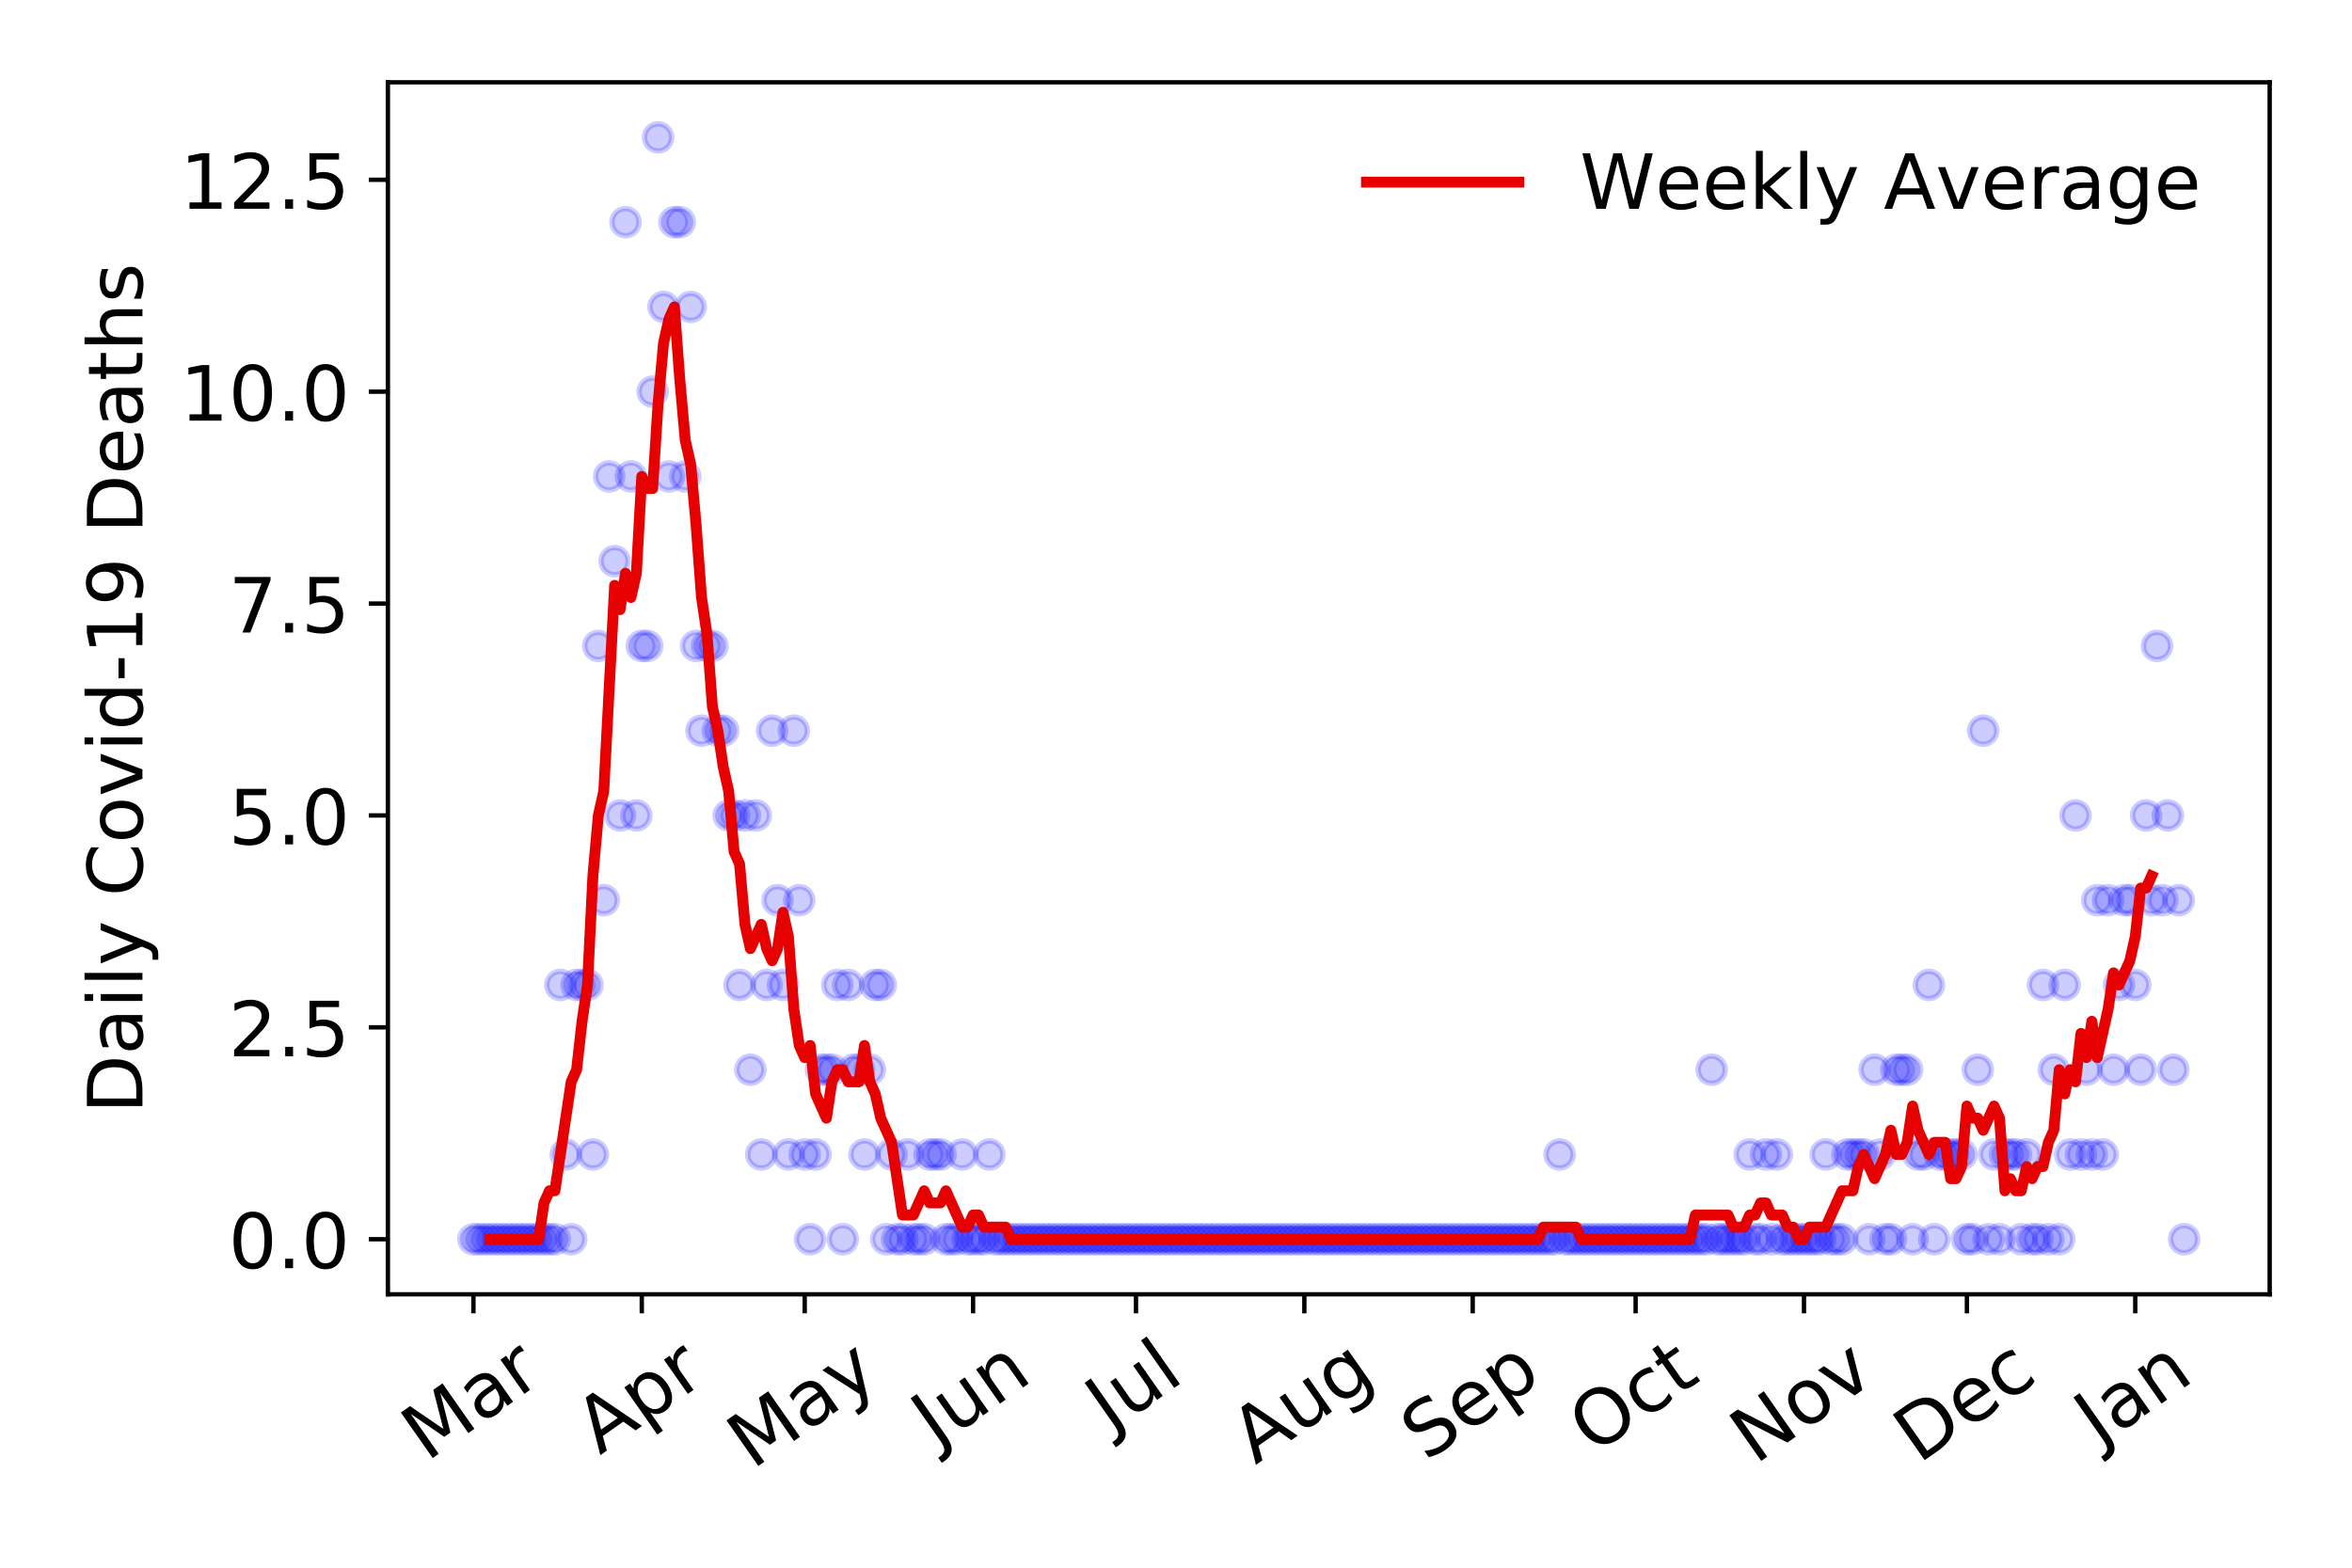 <?xml version="1.0" encoding="utf-8" standalone="no"?>
<!DOCTYPE svg PUBLIC "-//W3C//DTD SVG 1.1//EN"
  "http://www.w3.org/Graphics/SVG/1.1/DTD/svg11.dtd">
<!-- Created with matplotlib (https://matplotlib.org/) -->
<svg height="288pt" version="1.1" viewBox="0 0 432 288" width="432pt" xmlns="http://www.w3.org/2000/svg" xmlns:xlink="http://www.w3.org/1999/xlink">
 <defs>
  <style type="text/css">
*{stroke-linecap:butt;stroke-linejoin:round;}
  </style>
 </defs>
 <g id="figure_1">
  <g id="patch_1">
   <path d="M 0 288 
L 432 288 
L 432 0 
L 0 0 
z
" style="fill:#ffffff;"/>
  </g>
  <g id="axes_1">
   <g id="patch_2">
    <path d="M 71.245 237.778 
L 416.88 237.778 
L 416.88 15.12 
L 71.245 15.12 
z
" style="fill:#ffffff;"/>
   </g>
   <g id="matplotlib.axis_1">
    <g id="xtick_1">
     <g id="line2d_1">
      <defs>
       <path d="M 0 0 
L 0 3.5 
" id="m90080f1954" style="stroke:#000000;stroke-width:0.8;"/>
      </defs>
      <g>
       <use style="stroke:#000000;stroke-width:0.8;" x="86.956" xlink:href="#m90080f1954" y="237.778"/>
      </g>
     </g>
     <g id="text_1">
      <!-- Mar -->
      <defs>
       <path d="M 9.812 72.906 
L 24.516 72.906 
L 43.109 23.297 
L 61.812 72.906 
L 76.516 72.906 
L 76.516 0 
L 66.891 0 
L 66.891 64.016 
L 48.094 14.016 
L 38.188 14.016 
L 19.391 64.016 
L 19.391 0 
L 9.812 0 
z
" id="DejaVuSans-77"/>
       <path d="M 34.281 27.484 
Q 23.391 27.484 19.188 25 
Q 14.984 22.516 14.984 16.5 
Q 14.984 11.719 18.141 8.906 
Q 21.297 6.109 26.703 6.109 
Q 34.188 6.109 38.703 11.406 
Q 43.219 16.703 43.219 25.484 
L 43.219 27.484 
z
M 52.203 31.203 
L 52.203 0 
L 43.219 0 
L 43.219 8.297 
Q 40.141 3.328 35.547 0.953 
Q 30.953 -1.422 24.312 -1.422 
Q 15.922 -1.422 10.953 3.297 
Q 6 8.016 6 15.922 
Q 6 25.141 12.172 29.828 
Q 18.359 34.516 30.609 34.516 
L 43.219 34.516 
L 43.219 35.406 
Q 43.219 41.609 39.141 45 
Q 35.062 48.391 27.688 48.391 
Q 23 48.391 18.547 47.266 
Q 14.109 46.141 10.016 43.891 
L 10.016 52.203 
Q 14.938 54.109 19.578 55.047 
Q 24.219 56 28.609 56 
Q 40.484 56 46.344 49.844 
Q 52.203 43.703 52.203 31.203 
z
" id="DejaVuSans-97"/>
       <path d="M 41.109 46.297 
Q 39.594 47.172 37.812 47.578 
Q 36.031 48 33.891 48 
Q 26.266 48 22.188 43.047 
Q 18.109 38.094 18.109 28.812 
L 18.109 0 
L 9.078 0 
L 9.078 54.688 
L 18.109 54.688 
L 18.109 46.188 
Q 20.953 51.172 25.484 53.578 
Q 30.031 56 36.531 56 
Q 37.453 56 38.578 55.875 
Q 39.703 55.766 41.062 55.516 
z
" id="DejaVuSans-114"/>
      </defs>
      <g transform="translate(78.353 268.643)rotate(-35)scale(0.14 -0.14)">
       <use xlink:href="#DejaVuSans-77"/>
       <use x="86.279" xlink:href="#DejaVuSans-97"/>
       <use x="147.559" xlink:href="#DejaVuSans-114"/>
      </g>
     </g>
    </g>
    <g id="xtick_2">
     <g id="line2d_2">
      <g>
       <use style="stroke:#000000;stroke-width:0.8;" x="117.878" xlink:href="#m90080f1954" y="237.778"/>
      </g>
     </g>
     <g id="text_2">
      <!-- Apr -->
      <defs>
       <path d="M 34.188 63.188 
L 20.797 26.906 
L 47.609 26.906 
z
M 28.609 72.906 
L 39.797 72.906 
L 67.578 0 
L 57.328 0 
L 50.688 18.703 
L 17.828 18.703 
L 11.188 0 
L 0.781 0 
z
" id="DejaVuSans-65"/>
       <path d="M 18.109 8.203 
L 18.109 -20.797 
L 9.078 -20.797 
L 9.078 54.688 
L 18.109 54.688 
L 18.109 46.391 
Q 20.953 51.266 25.266 53.625 
Q 29.594 56 35.594 56 
Q 45.562 56 51.781 48.094 
Q 58.016 40.188 58.016 27.297 
Q 58.016 14.406 51.781 6.484 
Q 45.562 -1.422 35.594 -1.422 
Q 29.594 -1.422 25.266 0.953 
Q 20.953 3.328 18.109 8.203 
z
M 48.688 27.297 
Q 48.688 37.203 44.609 42.844 
Q 40.531 48.484 33.406 48.484 
Q 26.266 48.484 22.188 42.844 
Q 18.109 37.203 18.109 27.297 
Q 18.109 17.391 22.188 11.75 
Q 26.266 6.109 33.406 6.109 
Q 40.531 6.109 44.609 11.75 
Q 48.688 17.391 48.688 27.297 
z
" id="DejaVuSans-112"/>
      </defs>
      <g transform="translate(110.174 267.384)rotate(-35)scale(0.14 -0.14)">
       <use xlink:href="#DejaVuSans-65"/>
       <use x="68.408" xlink:href="#DejaVuSans-112"/>
       <use x="131.885" xlink:href="#DejaVuSans-114"/>
      </g>
     </g>
    </g>
    <g id="xtick_3">
     <g id="line2d_3">
      <g>
       <use style="stroke:#000000;stroke-width:0.8;" x="147.803" xlink:href="#m90080f1954" y="237.778"/>
      </g>
     </g>
     <g id="text_3">
      <!-- May -->
      <defs>
       <path d="M 32.172 -5.078 
Q 28.375 -14.844 24.75 -17.812 
Q 21.141 -20.797 15.094 -20.797 
L 7.906 -20.797 
L 7.906 -13.281 
L 13.188 -13.281 
Q 16.891 -13.281 18.938 -11.516 
Q 21 -9.766 23.484 -3.219 
L 25.094 0.875 
L 2.984 54.688 
L 12.5 54.688 
L 29.594 11.922 
L 46.688 54.688 
L 56.203 54.688 
z
" id="DejaVuSans-121"/>
      </defs>
      <g transform="translate(138.164 270.094)rotate(-35)scale(0.14 -0.14)">
       <use xlink:href="#DejaVuSans-77"/>
       <use x="86.279" xlink:href="#DejaVuSans-97"/>
       <use x="147.559" xlink:href="#DejaVuSans-121"/>
      </g>
     </g>
    </g>
    <g id="xtick_4">
     <g id="line2d_4">
      <g>
       <use style="stroke:#000000;stroke-width:0.8;" x="178.726" xlink:href="#m90080f1954" y="237.778"/>
      </g>
     </g>
     <g id="text_4">
      <!-- Jun -->
      <defs>
       <path d="M 9.812 72.906 
L 19.672 72.906 
L 19.672 5.078 
Q 19.672 -8.109 14.672 -14.062 
Q 9.672 -20.016 -1.422 -20.016 
L -5.172 -20.016 
L -5.172 -11.719 
L -2.094 -11.719 
Q 4.438 -11.719 7.125 -8.047 
Q 9.812 -4.391 9.812 5.078 
z
" id="DejaVuSans-74"/>
       <path d="M 8.5 21.578 
L 8.5 54.688 
L 17.484 54.688 
L 17.484 21.922 
Q 17.484 14.156 20.5 10.266 
Q 23.531 6.391 29.594 6.391 
Q 36.859 6.391 41.078 11.031 
Q 45.312 15.672 45.312 23.688 
L 45.312 54.688 
L 54.297 54.688 
L 54.297 0 
L 45.312 0 
L 45.312 8.406 
Q 42.047 3.422 37.719 1 
Q 33.406 -1.422 27.688 -1.422 
Q 18.266 -1.422 13.375 4.438 
Q 8.5 10.297 8.5 21.578 
z
M 31.109 56 
z
" id="DejaVuSans-117"/>
       <path d="M 54.891 33.016 
L 54.891 0 
L 45.906 0 
L 45.906 32.719 
Q 45.906 40.484 42.875 44.328 
Q 39.844 48.188 33.797 48.188 
Q 26.516 48.188 22.312 43.547 
Q 18.109 38.922 18.109 30.906 
L 18.109 0 
L 9.078 0 
L 9.078 54.688 
L 18.109 54.688 
L 18.109 46.188 
Q 21.344 51.125 25.703 53.562 
Q 30.078 56 35.797 56 
Q 45.219 56 50.047 50.172 
Q 54.891 44.344 54.891 33.016 
z
" id="DejaVuSans-110"/>
      </defs>
      <g transform="translate(171.982 266.039)rotate(-35)scale(0.14 -0.14)">
       <use xlink:href="#DejaVuSans-74"/>
       <use x="29.492" xlink:href="#DejaVuSans-117"/>
       <use x="92.871" xlink:href="#DejaVuSans-110"/>
      </g>
     </g>
    </g>
    <g id="xtick_5">
     <g id="line2d_5">
      <g>
       <use style="stroke:#000000;stroke-width:0.8;" x="208.651" xlink:href="#m90080f1954" y="237.778"/>
      </g>
     </g>
     <g id="text_5">
      <!-- Jul -->
      <defs>
       <path d="M 9.422 75.984 
L 18.406 75.984 
L 18.406 0 
L 9.422 0 
z
" id="DejaVuSans-108"/>
      </defs>
      <g transform="translate(203.948 263.181)rotate(-35)scale(0.14 -0.14)">
       <use xlink:href="#DejaVuSans-74"/>
       <use x="29.492" xlink:href="#DejaVuSans-117"/>
       <use x="92.871" xlink:href="#DejaVuSans-108"/>
      </g>
     </g>
    </g>
    <g id="xtick_6">
     <g id="line2d_6">
      <g>
       <use style="stroke:#000000;stroke-width:0.8;" x="239.574" xlink:href="#m90080f1954" y="237.778"/>
      </g>
     </g>
     <g id="text_6">
      <!-- Aug -->
      <defs>
       <path d="M 45.406 27.984 
Q 45.406 37.75 41.375 43.109 
Q 37.359 48.484 30.078 48.484 
Q 22.859 48.484 18.828 43.109 
Q 14.797 37.75 14.797 27.984 
Q 14.797 18.266 18.828 12.891 
Q 22.859 7.516 30.078 7.516 
Q 37.359 7.516 41.375 12.891 
Q 45.406 18.266 45.406 27.984 
z
M 54.391 6.781 
Q 54.391 -7.172 48.188 -13.984 
Q 42 -20.797 29.203 -20.797 
Q 24.469 -20.797 20.266 -20.094 
Q 16.062 -19.391 12.109 -17.922 
L 12.109 -9.188 
Q 16.062 -11.328 19.922 -12.344 
Q 23.781 -13.375 27.781 -13.375 
Q 36.625 -13.375 41.016 -8.766 
Q 45.406 -4.156 45.406 5.172 
L 45.406 9.625 
Q 42.625 4.781 38.281 2.391 
Q 33.938 0 27.875 0 
Q 17.828 0 11.672 7.656 
Q 5.516 15.328 5.516 27.984 
Q 5.516 40.672 11.672 48.328 
Q 17.828 56 27.875 56 
Q 33.938 56 38.281 53.609 
Q 42.625 51.219 45.406 46.391 
L 45.406 54.688 
L 54.391 54.688 
z
" id="DejaVuSans-103"/>
      </defs>
      <g transform="translate(230.593 269.172)rotate(-35)scale(0.14 -0.14)">
       <use xlink:href="#DejaVuSans-65"/>
       <use x="68.408" xlink:href="#DejaVuSans-117"/>
       <use x="131.787" xlink:href="#DejaVuSans-103"/>
      </g>
     </g>
    </g>
    <g id="xtick_7">
     <g id="line2d_7">
      <g>
       <use style="stroke:#000000;stroke-width:0.8;" x="270.496" xlink:href="#m90080f1954" y="237.778"/>
      </g>
     </g>
     <g id="text_7">
      <!-- Sep -->
      <defs>
       <path d="M 53.516 70.516 
L 53.516 60.891 
Q 47.906 63.578 42.922 64.891 
Q 37.938 66.219 33.297 66.219 
Q 25.25 66.219 20.875 63.094 
Q 16.5 59.969 16.5 54.203 
Q 16.5 49.359 19.406 46.891 
Q 22.312 44.438 30.422 42.922 
L 36.375 41.703 
Q 47.406 39.594 52.656 34.297 
Q 57.906 29 57.906 20.125 
Q 57.906 9.516 50.797 4.047 
Q 43.703 -1.422 29.984 -1.422 
Q 24.812 -1.422 18.969 -0.25 
Q 13.141 0.922 6.891 3.219 
L 6.891 13.375 
Q 12.891 10.016 18.656 8.297 
Q 24.422 6.594 29.984 6.594 
Q 38.422 6.594 43.016 9.906 
Q 47.609 13.234 47.609 19.391 
Q 47.609 24.75 44.312 27.781 
Q 41.016 30.812 33.5 32.328 
L 27.484 33.5 
Q 16.453 35.688 11.516 40.375 
Q 6.594 45.062 6.594 53.422 
Q 6.594 63.094 13.406 68.656 
Q 20.219 74.219 32.172 74.219 
Q 37.312 74.219 42.625 73.281 
Q 47.953 72.359 53.516 70.516 
z
" id="DejaVuSans-83"/>
       <path d="M 56.203 29.594 
L 56.203 25.203 
L 14.891 25.203 
Q 15.484 15.922 20.484 11.062 
Q 25.484 6.203 34.422 6.203 
Q 39.594 6.203 44.453 7.469 
Q 49.312 8.734 54.109 11.281 
L 54.109 2.781 
Q 49.266 0.734 44.188 -0.344 
Q 39.109 -1.422 33.891 -1.422 
Q 20.797 -1.422 13.156 6.188 
Q 5.516 13.812 5.516 26.812 
Q 5.516 40.234 12.766 48.109 
Q 20.016 56 32.328 56 
Q 43.359 56 49.781 48.891 
Q 56.203 41.797 56.203 29.594 
z
M 47.219 32.234 
Q 47.125 39.594 43.094 43.984 
Q 39.062 48.391 32.422 48.391 
Q 24.906 48.391 20.391 44.141 
Q 15.875 39.891 15.188 32.172 
z
" id="DejaVuSans-101"/>
      </defs>
      <g transform="translate(261.903 268.629)rotate(-35)scale(0.14 -0.14)">
       <use xlink:href="#DejaVuSans-83"/>
       <use x="63.477" xlink:href="#DejaVuSans-101"/>
       <use x="125" xlink:href="#DejaVuSans-112"/>
      </g>
     </g>
    </g>
    <g id="xtick_8">
     <g id="line2d_8">
      <g>
       <use style="stroke:#000000;stroke-width:0.8;" x="300.421" xlink:href="#m90080f1954" y="237.778"/>
      </g>
     </g>
     <g id="text_8">
      <!-- Oct -->
      <defs>
       <path d="M 39.406 66.219 
Q 28.656 66.219 22.328 58.203 
Q 16.016 50.203 16.016 36.375 
Q 16.016 22.609 22.328 14.594 
Q 28.656 6.594 39.406 6.594 
Q 50.141 6.594 56.422 14.594 
Q 62.703 22.609 62.703 36.375 
Q 62.703 50.203 56.422 58.203 
Q 50.141 66.219 39.406 66.219 
z
M 39.406 74.219 
Q 54.734 74.219 63.906 63.938 
Q 73.094 53.656 73.094 36.375 
Q 73.094 19.141 63.906 8.859 
Q 54.734 -1.422 39.406 -1.422 
Q 24.031 -1.422 14.812 8.828 
Q 5.609 19.094 5.609 36.375 
Q 5.609 53.656 14.812 63.938 
Q 24.031 74.219 39.406 74.219 
z
" id="DejaVuSans-79"/>
       <path d="M 48.781 52.594 
L 48.781 44.188 
Q 44.969 46.297 41.141 47.344 
Q 37.312 48.391 33.406 48.391 
Q 24.656 48.391 19.812 42.844 
Q 14.984 37.312 14.984 27.297 
Q 14.984 17.281 19.812 11.734 
Q 24.656 6.203 33.406 6.203 
Q 37.312 6.203 41.141 7.25 
Q 44.969 8.297 48.781 10.406 
L 48.781 2.094 
Q 45.016 0.344 40.984 -0.531 
Q 36.969 -1.422 32.422 -1.422 
Q 20.062 -1.422 12.781 6.344 
Q 5.516 14.109 5.516 27.297 
Q 5.516 40.672 12.859 48.328 
Q 20.219 56 33.016 56 
Q 37.156 56 41.109 55.141 
Q 45.062 54.297 48.781 52.594 
z
" id="DejaVuSans-99"/>
       <path d="M 18.312 70.219 
L 18.312 54.688 
L 36.812 54.688 
L 36.812 47.703 
L 18.312 47.703 
L 18.312 18.016 
Q 18.312 11.328 20.141 9.422 
Q 21.969 7.516 27.594 7.516 
L 36.812 7.516 
L 36.812 0 
L 27.594 0 
Q 17.188 0 13.234 3.875 
Q 9.281 7.766 9.281 18.016 
L 9.281 47.703 
L 2.688 47.703 
L 2.688 54.688 
L 9.281 54.688 
L 9.281 70.219 
z
" id="DejaVuSans-116"/>
      </defs>
      <g transform="translate(292.723 267.377)rotate(-35)scale(0.14 -0.14)">
       <use xlink:href="#DejaVuSans-79"/>
       <use x="78.711" xlink:href="#DejaVuSans-99"/>
       <use x="133.691" xlink:href="#DejaVuSans-116"/>
      </g>
     </g>
    </g>
    <g id="xtick_9">
     <g id="line2d_9">
      <g>
       <use style="stroke:#000000;stroke-width:0.8;" x="331.344" xlink:href="#m90080f1954" y="237.778"/>
      </g>
     </g>
     <g id="text_9">
      <!-- Nov -->
      <defs>
       <path d="M 9.812 72.906 
L 23.094 72.906 
L 55.422 11.922 
L 55.422 72.906 
L 64.984 72.906 
L 64.984 0 
L 51.703 0 
L 19.391 60.984 
L 19.391 0 
L 9.812 0 
z
" id="DejaVuSans-78"/>
       <path d="M 30.609 48.391 
Q 23.391 48.391 19.188 42.75 
Q 14.984 37.109 14.984 27.297 
Q 14.984 17.484 19.156 11.844 
Q 23.344 6.203 30.609 6.203 
Q 37.797 6.203 41.984 11.859 
Q 46.188 17.531 46.188 27.297 
Q 46.188 37.016 41.984 42.703 
Q 37.797 48.391 30.609 48.391 
z
M 30.609 56 
Q 42.328 56 49.016 48.375 
Q 55.719 40.766 55.719 27.297 
Q 55.719 13.875 49.016 6.219 
Q 42.328 -1.422 30.609 -1.422 
Q 18.844 -1.422 12.172 6.219 
Q 5.516 13.875 5.516 27.297 
Q 5.516 40.766 12.172 48.375 
Q 18.844 56 30.609 56 
z
" id="DejaVuSans-111"/>
       <path d="M 2.984 54.688 
L 12.5 54.688 
L 29.594 8.797 
L 46.688 54.688 
L 56.203 54.688 
L 35.688 0 
L 23.484 0 
z
" id="DejaVuSans-118"/>
      </defs>
      <g transform="translate(322.368 269.166)rotate(-35)scale(0.14 -0.14)">
       <use xlink:href="#DejaVuSans-78"/>
       <use x="74.805" xlink:href="#DejaVuSans-111"/>
       <use x="135.986" xlink:href="#DejaVuSans-118"/>
      </g>
     </g>
    </g>
    <g id="xtick_10">
     <g id="line2d_10">
      <g>
       <use style="stroke:#000000;stroke-width:0.8;" x="361.269" xlink:href="#m90080f1954" y="237.778"/>
      </g>
     </g>
     <g id="text_10">
      <!-- Dec -->
      <defs>
       <path d="M 19.672 64.797 
L 19.672 8.109 
L 31.594 8.109 
Q 46.688 8.109 53.688 14.938 
Q 60.688 21.781 60.688 36.531 
Q 60.688 51.172 53.688 57.984 
Q 46.688 64.797 31.594 64.797 
z
M 9.812 72.906 
L 30.078 72.906 
Q 51.266 72.906 61.172 64.094 
Q 71.094 55.281 71.094 36.531 
Q 71.094 17.672 61.125 8.828 
Q 51.172 0 30.078 0 
L 9.812 0 
z
" id="DejaVuSans-68"/>
      </defs>
      <g transform="translate(352.389 269.032)rotate(-35)scale(0.14 -0.14)">
       <use xlink:href="#DejaVuSans-68"/>
       <use x="77.002" xlink:href="#DejaVuSans-101"/>
       <use x="138.525" xlink:href="#DejaVuSans-99"/>
      </g>
     </g>
    </g>
    <g id="xtick_11">
     <g id="line2d_11">
      <g>
       <use style="stroke:#000000;stroke-width:0.8;" x="392.192" xlink:href="#m90080f1954" y="237.778"/>
      </g>
     </g>
     <g id="text_11">
      <!-- Jan -->
      <g transform="translate(385.568 265.871)rotate(-35)scale(0.14 -0.14)">
       <use xlink:href="#DejaVuSans-74"/>
       <use x="29.492" xlink:href="#DejaVuSans-97"/>
       <use x="90.771" xlink:href="#DejaVuSans-110"/>
      </g>
     </g>
    </g>
   </g>
   <g id="matplotlib.axis_2">
    <g id="ytick_1">
     <g id="line2d_12">
      <defs>
       <path d="M 0 0 
L -3.5 0 
" id="mcfd1c152e5" style="stroke:#000000;stroke-width:0.8;"/>
      </defs>
      <g>
       <use style="stroke:#000000;stroke-width:0.8;" x="71.245" xlink:href="#mcfd1c152e5" y="227.657"/>
      </g>
     </g>
     <g id="text_12">
      <!-- 0.0 -->
      <defs>
       <path d="M 31.781 66.406 
Q 24.172 66.406 20.328 58.906 
Q 16.5 51.422 16.5 36.375 
Q 16.5 21.391 20.328 13.891 
Q 24.172 6.391 31.781 6.391 
Q 39.453 6.391 43.281 13.891 
Q 47.125 21.391 47.125 36.375 
Q 47.125 51.422 43.281 58.906 
Q 39.453 66.406 31.781 66.406 
z
M 31.781 74.219 
Q 44.047 74.219 50.516 64.516 
Q 56.984 54.828 56.984 36.375 
Q 56.984 17.969 50.516 8.266 
Q 44.047 -1.422 31.781 -1.422 
Q 19.531 -1.422 13.062 8.266 
Q 6.594 17.969 6.594 36.375 
Q 6.594 54.828 13.062 64.516 
Q 19.531 74.219 31.781 74.219 
z
" id="DejaVuSans-48"/>
       <path d="M 10.688 12.406 
L 21 12.406 
L 21 0 
L 10.688 0 
z
" id="DejaVuSans-46"/>
      </defs>
      <g transform="translate(41.981 232.976)scale(0.14 -0.14)">
       <use xlink:href="#DejaVuSans-48"/>
       <use x="63.623" xlink:href="#DejaVuSans-46"/>
       <use x="95.41" xlink:href="#DejaVuSans-48"/>
      </g>
     </g>
    </g>
    <g id="ytick_2">
     <g id="line2d_13">
      <g>
       <use style="stroke:#000000;stroke-width:0.8;" x="71.245" xlink:href="#mcfd1c152e5" y="188.731"/>
      </g>
     </g>
     <g id="text_13">
      <!-- 2.5 -->
      <defs>
       <path d="M 19.188 8.297 
L 53.609 8.297 
L 53.609 0 
L 7.328 0 
L 7.328 8.297 
Q 12.938 14.109 22.625 23.891 
Q 32.328 33.688 34.812 36.531 
Q 39.547 41.844 41.422 45.531 
Q 43.312 49.219 43.312 52.781 
Q 43.312 58.594 39.234 62.25 
Q 35.156 65.922 28.609 65.922 
Q 23.969 65.922 18.812 64.312 
Q 13.672 62.703 7.812 59.422 
L 7.812 69.391 
Q 13.766 71.781 18.938 73 
Q 24.125 74.219 28.422 74.219 
Q 39.75 74.219 46.484 68.547 
Q 53.219 62.891 53.219 53.422 
Q 53.219 48.922 51.531 44.891 
Q 49.859 40.875 45.406 35.406 
Q 44.188 33.984 37.641 27.219 
Q 31.109 20.453 19.188 8.297 
z
" id="DejaVuSans-50"/>
       <path d="M 10.797 72.906 
L 49.516 72.906 
L 49.516 64.594 
L 19.828 64.594 
L 19.828 46.734 
Q 21.969 47.469 24.109 47.828 
Q 26.266 48.188 28.422 48.188 
Q 40.625 48.188 47.75 41.5 
Q 54.891 34.812 54.891 23.391 
Q 54.891 11.625 47.562 5.094 
Q 40.234 -1.422 26.906 -1.422 
Q 22.312 -1.422 17.547 -0.641 
Q 12.797 0.141 7.719 1.703 
L 7.719 11.625 
Q 12.109 9.234 16.797 8.062 
Q 21.484 6.891 26.703 6.891 
Q 35.156 6.891 40.078 11.328 
Q 45.016 15.766 45.016 23.391 
Q 45.016 31 40.078 35.438 
Q 35.156 39.891 26.703 39.891 
Q 22.75 39.891 18.812 39.016 
Q 14.891 38.141 10.797 36.281 
z
" id="DejaVuSans-53"/>
      </defs>
      <g transform="translate(41.981 194.05)scale(0.14 -0.14)">
       <use xlink:href="#DejaVuSans-50"/>
       <use x="63.623" xlink:href="#DejaVuSans-46"/>
       <use x="95.41" xlink:href="#DejaVuSans-53"/>
      </g>
     </g>
    </g>
    <g id="ytick_3">
     <g id="line2d_14">
      <g>
       <use style="stroke:#000000;stroke-width:0.8;" x="71.245" xlink:href="#mcfd1c152e5" y="149.805"/>
      </g>
     </g>
     <g id="text_14">
      <!-- 5.0 -->
      <g transform="translate(41.981 155.124)scale(0.14 -0.14)">
       <use xlink:href="#DejaVuSans-53"/>
       <use x="63.623" xlink:href="#DejaVuSans-46"/>
       <use x="95.41" xlink:href="#DejaVuSans-48"/>
      </g>
     </g>
    </g>
    <g id="ytick_4">
     <g id="line2d_15">
      <g>
       <use style="stroke:#000000;stroke-width:0.8;" x="71.245" xlink:href="#mcfd1c152e5" y="110.879"/>
      </g>
     </g>
     <g id="text_15">
      <!-- 7.5 -->
      <defs>
       <path d="M 8.203 72.906 
L 55.078 72.906 
L 55.078 68.703 
L 28.609 0 
L 18.312 0 
L 43.219 64.594 
L 8.203 64.594 
z
" id="DejaVuSans-55"/>
      </defs>
      <g transform="translate(41.981 116.197)scale(0.14 -0.14)">
       <use xlink:href="#DejaVuSans-55"/>
       <use x="63.623" xlink:href="#DejaVuSans-46"/>
       <use x="95.41" xlink:href="#DejaVuSans-53"/>
      </g>
     </g>
    </g>
    <g id="ytick_5">
     <g id="line2d_16">
      <g>
       <use style="stroke:#000000;stroke-width:0.8;" x="71.245" xlink:href="#mcfd1c152e5" y="71.952"/>
      </g>
     </g>
     <g id="text_16">
      <!-- 10.0 -->
      <defs>
       <path d="M 12.406 8.297 
L 28.516 8.297 
L 28.516 63.922 
L 10.984 60.406 
L 10.984 69.391 
L 28.422 72.906 
L 38.281 72.906 
L 38.281 8.297 
L 54.391 8.297 
L 54.391 0 
L 12.406 0 
z
" id="DejaVuSans-49"/>
      </defs>
      <g transform="translate(33.073 77.271)scale(0.14 -0.14)">
       <use xlink:href="#DejaVuSans-49"/>
       <use x="63.623" xlink:href="#DejaVuSans-48"/>
       <use x="127.246" xlink:href="#DejaVuSans-46"/>
       <use x="159.033" xlink:href="#DejaVuSans-48"/>
      </g>
     </g>
    </g>
    <g id="ytick_6">
     <g id="line2d_17">
      <g>
       <use style="stroke:#000000;stroke-width:0.8;" x="71.245" xlink:href="#mcfd1c152e5" y="33.026"/>
      </g>
     </g>
     <g id="text_17">
      <!-- 12.5 -->
      <g transform="translate(33.073 38.345)scale(0.14 -0.14)">
       <use xlink:href="#DejaVuSans-49"/>
       <use x="63.623" xlink:href="#DejaVuSans-50"/>
       <use x="127.246" xlink:href="#DejaVuSans-46"/>
       <use x="159.033" xlink:href="#DejaVuSans-53"/>
      </g>
     </g>
    </g>
    <g id="text_18">
     <!-- Daily Covid-19 Deaths -->
     <defs>
      <path d="M 9.422 54.688 
L 18.406 54.688 
L 18.406 0 
L 9.422 0 
z
M 9.422 75.984 
L 18.406 75.984 
L 18.406 64.594 
L 9.422 64.594 
z
" id="DejaVuSans-105"/>
      <path id="DejaVuSans-32"/>
      <path d="M 64.406 67.281 
L 64.406 56.891 
Q 59.422 61.531 53.781 63.812 
Q 48.141 66.109 41.797 66.109 
Q 29.297 66.109 22.656 58.469 
Q 16.016 50.828 16.016 36.375 
Q 16.016 21.969 22.656 14.328 
Q 29.297 6.688 41.797 6.688 
Q 48.141 6.688 53.781 8.984 
Q 59.422 11.281 64.406 15.922 
L 64.406 5.609 
Q 59.234 2.094 53.438 0.328 
Q 47.656 -1.422 41.219 -1.422 
Q 24.656 -1.422 15.125 8.703 
Q 5.609 18.844 5.609 36.375 
Q 5.609 53.953 15.125 64.078 
Q 24.656 74.219 41.219 74.219 
Q 47.75 74.219 53.531 72.484 
Q 59.328 70.75 64.406 67.281 
z
" id="DejaVuSans-67"/>
      <path d="M 45.406 46.391 
L 45.406 75.984 
L 54.391 75.984 
L 54.391 0 
L 45.406 0 
L 45.406 8.203 
Q 42.578 3.328 38.25 0.953 
Q 33.938 -1.422 27.875 -1.422 
Q 17.969 -1.422 11.734 6.484 
Q 5.516 14.406 5.516 27.297 
Q 5.516 40.188 11.734 48.094 
Q 17.969 56 27.875 56 
Q 33.938 56 38.25 53.625 
Q 42.578 51.266 45.406 46.391 
z
M 14.797 27.297 
Q 14.797 17.391 18.875 11.75 
Q 22.953 6.109 30.078 6.109 
Q 37.203 6.109 41.297 11.75 
Q 45.406 17.391 45.406 27.297 
Q 45.406 37.203 41.297 42.844 
Q 37.203 48.484 30.078 48.484 
Q 22.953 48.484 18.875 42.844 
Q 14.797 37.203 14.797 27.297 
z
" id="DejaVuSans-100"/>
      <path d="M 4.891 31.391 
L 31.203 31.391 
L 31.203 23.391 
L 4.891 23.391 
z
" id="DejaVuSans-45"/>
      <path d="M 10.984 1.516 
L 10.984 10.5 
Q 14.703 8.734 18.5 7.812 
Q 22.312 6.891 25.984 6.891 
Q 35.75 6.891 40.891 13.453 
Q 46.047 20.016 46.781 33.406 
Q 43.953 29.203 39.594 26.953 
Q 35.25 24.703 29.984 24.703 
Q 19.047 24.703 12.672 31.312 
Q 6.297 37.938 6.297 49.422 
Q 6.297 60.641 12.938 67.422 
Q 19.578 74.219 30.609 74.219 
Q 43.266 74.219 49.922 64.516 
Q 56.594 54.828 56.594 36.375 
Q 56.594 19.141 48.406 8.859 
Q 40.234 -1.422 26.422 -1.422 
Q 22.703 -1.422 18.891 -0.688 
Q 15.094 0.047 10.984 1.516 
z
M 30.609 32.422 
Q 37.25 32.422 41.125 36.953 
Q 45.016 41.5 45.016 49.422 
Q 45.016 57.281 41.125 61.844 
Q 37.25 66.406 30.609 66.406 
Q 23.969 66.406 20.094 61.844 
Q 16.219 57.281 16.219 49.422 
Q 16.219 41.5 20.094 36.953 
Q 23.969 32.422 30.609 32.422 
z
" id="DejaVuSans-57"/>
      <path d="M 54.891 33.016 
L 54.891 0 
L 45.906 0 
L 45.906 32.719 
Q 45.906 40.484 42.875 44.328 
Q 39.844 48.188 33.797 48.188 
Q 26.516 48.188 22.312 43.547 
Q 18.109 38.922 18.109 30.906 
L 18.109 0 
L 9.078 0 
L 9.078 75.984 
L 18.109 75.984 
L 18.109 46.188 
Q 21.344 51.125 25.703 53.562 
Q 30.078 56 35.797 56 
Q 45.219 56 50.047 50.172 
Q 54.891 44.344 54.891 33.016 
z
" id="DejaVuSans-104"/>
      <path d="M 44.281 53.078 
L 44.281 44.578 
Q 40.484 46.531 36.375 47.5 
Q 32.281 48.484 27.875 48.484 
Q 21.188 48.484 17.844 46.438 
Q 14.5 44.391 14.5 40.281 
Q 14.5 37.156 16.891 35.375 
Q 19.281 33.594 26.516 31.984 
L 29.594 31.297 
Q 39.156 29.25 43.188 25.516 
Q 47.219 21.781 47.219 15.094 
Q 47.219 7.469 41.188 3.016 
Q 35.156 -1.422 24.609 -1.422 
Q 20.219 -1.422 15.453 -0.562 
Q 10.688 0.297 5.422 2 
L 5.422 11.281 
Q 10.406 8.688 15.234 7.391 
Q 20.062 6.109 24.812 6.109 
Q 31.156 6.109 34.562 8.281 
Q 37.984 10.453 37.984 14.406 
Q 37.984 18.062 35.516 20.016 
Q 33.062 21.969 24.703 23.781 
L 21.578 24.516 
Q 13.234 26.266 9.516 29.906 
Q 5.812 33.547 5.812 39.891 
Q 5.812 47.609 11.281 51.797 
Q 16.75 56 26.812 56 
Q 31.781 56 36.172 55.266 
Q 40.578 54.547 44.281 53.078 
z
" id="DejaVuSans-115"/>
     </defs>
     <g transform="translate(26.162 204.56)rotate(-90)scale(0.14 -0.14)">
      <use xlink:href="#DejaVuSans-68"/>
      <use x="77.002" xlink:href="#DejaVuSans-97"/>
      <use x="138.281" xlink:href="#DejaVuSans-105"/>
      <use x="166.064" xlink:href="#DejaVuSans-108"/>
      <use x="193.848" xlink:href="#DejaVuSans-121"/>
      <use x="253.027" xlink:href="#DejaVuSans-32"/>
      <use x="284.814" xlink:href="#DejaVuSans-67"/>
      <use x="354.639" xlink:href="#DejaVuSans-111"/>
      <use x="415.82" xlink:href="#DejaVuSans-118"/>
      <use x="475" xlink:href="#DejaVuSans-105"/>
      <use x="502.783" xlink:href="#DejaVuSans-100"/>
      <use x="566.26" xlink:href="#DejaVuSans-45"/>
      <use x="602.344" xlink:href="#DejaVuSans-49"/>
      <use x="665.967" xlink:href="#DejaVuSans-57"/>
      <use x="729.59" xlink:href="#DejaVuSans-32"/>
      <use x="761.377" xlink:href="#DejaVuSans-68"/>
      <use x="838.379" xlink:href="#DejaVuSans-101"/>
      <use x="899.902" xlink:href="#DejaVuSans-97"/>
      <use x="961.182" xlink:href="#DejaVuSans-116"/>
      <use x="1000.391" xlink:href="#DejaVuSans-104"/>
      <use x="1063.77" xlink:href="#DejaVuSans-115"/>
     </g>
    </g>
   </g>
   <g id="line2d_18">
    <defs>
     <path d="M 0 2.5 
C 0.663 2.5 1.299 2.237 1.768 1.768 
C 2.237 1.299 2.5 0.663 2.5 0 
C 2.5 -0.663 2.237 -1.299 1.768 -1.768 
C 1.299 -2.237 0.663 -2.5 0 -2.5 
C -0.663 -2.5 -1.299 -2.237 -1.768 -1.768 
C -2.237 -1.299 -2.5 -0.663 -2.5 0 
C -2.5 0.663 -2.237 1.299 -1.768 1.768 
C -1.299 2.237 -0.663 2.5 0 2.5 
z
" id="m877897764a" style="stroke:#0000ff;stroke-opacity:0.2;"/>
    </defs>
    <g clip-path="url(#p40ccd54104)">
     <use style="fill:#0000ff;fill-opacity:0.2;stroke:#0000ff;stroke-opacity:0.2;" x="86.956" xlink:href="#m877897764a" y="227.657"/>
     <use style="fill:#0000ff;fill-opacity:0.2;stroke:#0000ff;stroke-opacity:0.2;" x="87.953" xlink:href="#m877897764a" y="227.657"/>
     <use style="fill:#0000ff;fill-opacity:0.2;stroke:#0000ff;stroke-opacity:0.2;" x="88.951" xlink:href="#m877897764a" y="227.657"/>
     <use style="fill:#0000ff;fill-opacity:0.2;stroke:#0000ff;stroke-opacity:0.2;" x="89.948" xlink:href="#m877897764a" y="227.657"/>
     <use style="fill:#0000ff;fill-opacity:0.2;stroke:#0000ff;stroke-opacity:0.2;" x="90.946" xlink:href="#m877897764a" y="227.657"/>
     <use style="fill:#0000ff;fill-opacity:0.2;stroke:#0000ff;stroke-opacity:0.2;" x="91.943" xlink:href="#m877897764a" y="227.657"/>
     <use style="fill:#0000ff;fill-opacity:0.2;stroke:#0000ff;stroke-opacity:0.2;" x="92.941" xlink:href="#m877897764a" y="227.657"/>
     <use style="fill:#0000ff;fill-opacity:0.2;stroke:#0000ff;stroke-opacity:0.2;" x="93.938" xlink:href="#m877897764a" y="227.657"/>
     <use style="fill:#0000ff;fill-opacity:0.2;stroke:#0000ff;stroke-opacity:0.2;" x="94.936" xlink:href="#m877897764a" y="227.657"/>
     <use style="fill:#0000ff;fill-opacity:0.2;stroke:#0000ff;stroke-opacity:0.2;" x="95.933" xlink:href="#m877897764a" y="227.657"/>
     <use style="fill:#0000ff;fill-opacity:0.2;stroke:#0000ff;stroke-opacity:0.2;" x="96.931" xlink:href="#m877897764a" y="227.657"/>
     <use style="fill:#0000ff;fill-opacity:0.2;stroke:#0000ff;stroke-opacity:0.2;" x="97.928" xlink:href="#m877897764a" y="227.657"/>
     <use style="fill:#0000ff;fill-opacity:0.2;stroke:#0000ff;stroke-opacity:0.2;" x="98.926" xlink:href="#m877897764a" y="227.657"/>
     <use style="fill:#0000ff;fill-opacity:0.2;stroke:#0000ff;stroke-opacity:0.2;" x="99.923" xlink:href="#m877897764a" y="227.657"/>
     <use style="fill:#0000ff;fill-opacity:0.2;stroke:#0000ff;stroke-opacity:0.2;" x="100.921" xlink:href="#m877897764a" y="227.657"/>
     <use style="fill:#0000ff;fill-opacity:0.2;stroke:#0000ff;stroke-opacity:0.2;" x="101.918" xlink:href="#m877897764a" y="227.657"/>
     <use style="fill:#0000ff;fill-opacity:0.2;stroke:#0000ff;stroke-opacity:0.2;" x="102.916" xlink:href="#m877897764a" y="180.946"/>
     <use style="fill:#0000ff;fill-opacity:0.2;stroke:#0000ff;stroke-opacity:0.2;" x="103.913" xlink:href="#m877897764a" y="212.087"/>
     <use style="fill:#0000ff;fill-opacity:0.2;stroke:#0000ff;stroke-opacity:0.2;" x="104.911" xlink:href="#m877897764a" y="227.657"/>
     <use style="fill:#0000ff;fill-opacity:0.2;stroke:#0000ff;stroke-opacity:0.2;" x="105.908" xlink:href="#m877897764a" y="180.946"/>
     <use style="fill:#0000ff;fill-opacity:0.2;stroke:#0000ff;stroke-opacity:0.2;" x="106.906" xlink:href="#m877897764a" y="180.946"/>
     <use style="fill:#0000ff;fill-opacity:0.2;stroke:#0000ff;stroke-opacity:0.2;" x="107.903" xlink:href="#m877897764a" y="180.946"/>
     <use style="fill:#0000ff;fill-opacity:0.2;stroke:#0000ff;stroke-opacity:0.2;" x="108.901" xlink:href="#m877897764a" y="212.087"/>
     <use style="fill:#0000ff;fill-opacity:0.2;stroke:#0000ff;stroke-opacity:0.2;" x="109.898" xlink:href="#m877897764a" y="118.664"/>
     <use style="fill:#0000ff;fill-opacity:0.2;stroke:#0000ff;stroke-opacity:0.2;" x="110.896" xlink:href="#m877897764a" y="165.375"/>
     <use style="fill:#0000ff;fill-opacity:0.2;stroke:#0000ff;stroke-opacity:0.2;" x="111.893" xlink:href="#m877897764a" y="87.523"/>
     <use style="fill:#0000ff;fill-opacity:0.2;stroke:#0000ff;stroke-opacity:0.2;" x="112.891" xlink:href="#m877897764a" y="103.093"/>
     <use style="fill:#0000ff;fill-opacity:0.2;stroke:#0000ff;stroke-opacity:0.2;" x="113.888" xlink:href="#m877897764a" y="149.805"/>
     <use style="fill:#0000ff;fill-opacity:0.2;stroke:#0000ff;stroke-opacity:0.2;" x="114.886" xlink:href="#m877897764a" y="40.811"/>
     <use style="fill:#0000ff;fill-opacity:0.2;stroke:#0000ff;stroke-opacity:0.2;" x="115.883" xlink:href="#m877897764a" y="87.523"/>
     <use style="fill:#0000ff;fill-opacity:0.2;stroke:#0000ff;stroke-opacity:0.2;" x="116.881" xlink:href="#m877897764a" y="149.805"/>
     <use style="fill:#0000ff;fill-opacity:0.2;stroke:#0000ff;stroke-opacity:0.2;" x="117.878" xlink:href="#m877897764a" y="118.664"/>
     <use style="fill:#0000ff;fill-opacity:0.2;stroke:#0000ff;stroke-opacity:0.2;" x="118.876" xlink:href="#m877897764a" y="118.664"/>
     <use style="fill:#0000ff;fill-opacity:0.2;stroke:#0000ff;stroke-opacity:0.2;" x="119.873" xlink:href="#m877897764a" y="71.952"/>
     <use style="fill:#0000ff;fill-opacity:0.2;stroke:#0000ff;stroke-opacity:0.2;" x="120.871" xlink:href="#m877897764a" y="25.241"/>
     <use style="fill:#0000ff;fill-opacity:0.2;stroke:#0000ff;stroke-opacity:0.2;" x="121.868" xlink:href="#m877897764a" y="56.382"/>
     <use style="fill:#0000ff;fill-opacity:0.2;stroke:#0000ff;stroke-opacity:0.2;" x="122.866" xlink:href="#m877897764a" y="87.523"/>
     <use style="fill:#0000ff;fill-opacity:0.2;stroke:#0000ff;stroke-opacity:0.2;" x="123.863" xlink:href="#m877897764a" y="40.811"/>
     <use style="fill:#0000ff;fill-opacity:0.2;stroke:#0000ff;stroke-opacity:0.2;" x="124.861" xlink:href="#m877897764a" y="40.811"/>
     <use style="fill:#0000ff;fill-opacity:0.2;stroke:#0000ff;stroke-opacity:0.2;" x="125.858" xlink:href="#m877897764a" y="87.523"/>
     <use style="fill:#0000ff;fill-opacity:0.2;stroke:#0000ff;stroke-opacity:0.2;" x="126.856" xlink:href="#m877897764a" y="56.382"/>
     <use style="fill:#0000ff;fill-opacity:0.2;stroke:#0000ff;stroke-opacity:0.2;" x="127.853" xlink:href="#m877897764a" y="118.664"/>
     <use style="fill:#0000ff;fill-opacity:0.2;stroke:#0000ff;stroke-opacity:0.2;" x="128.851" xlink:href="#m877897764a" y="134.234"/>
     <use style="fill:#0000ff;fill-opacity:0.2;stroke:#0000ff;stroke-opacity:0.2;" x="129.848" xlink:href="#m877897764a" y="118.664"/>
     <use style="fill:#0000ff;fill-opacity:0.2;stroke:#0000ff;stroke-opacity:0.2;" x="130.846" xlink:href="#m877897764a" y="118.664"/>
     <use style="fill:#0000ff;fill-opacity:0.2;stroke:#0000ff;stroke-opacity:0.2;" x="131.843" xlink:href="#m877897764a" y="134.234"/>
     <use style="fill:#0000ff;fill-opacity:0.2;stroke:#0000ff;stroke-opacity:0.2;" x="132.841" xlink:href="#m877897764a" y="134.234"/>
     <use style="fill:#0000ff;fill-opacity:0.2;stroke:#0000ff;stroke-opacity:0.2;" x="133.838" xlink:href="#m877897764a" y="149.805"/>
     <use style="fill:#0000ff;fill-opacity:0.2;stroke:#0000ff;stroke-opacity:0.2;" x="134.836" xlink:href="#m877897764a" y="149.805"/>
     <use style="fill:#0000ff;fill-opacity:0.2;stroke:#0000ff;stroke-opacity:0.2;" x="135.833" xlink:href="#m877897764a" y="180.946"/>
     <use style="fill:#0000ff;fill-opacity:0.2;stroke:#0000ff;stroke-opacity:0.2;" x="136.831" xlink:href="#m877897764a" y="149.805"/>
     <use style="fill:#0000ff;fill-opacity:0.2;stroke:#0000ff;stroke-opacity:0.2;" x="137.828" xlink:href="#m877897764a" y="196.516"/>
     <use style="fill:#0000ff;fill-opacity:0.2;stroke:#0000ff;stroke-opacity:0.2;" x="138.826" xlink:href="#m877897764a" y="149.805"/>
     <use style="fill:#0000ff;fill-opacity:0.2;stroke:#0000ff;stroke-opacity:0.2;" x="139.823" xlink:href="#m877897764a" y="212.087"/>
     <use style="fill:#0000ff;fill-opacity:0.2;stroke:#0000ff;stroke-opacity:0.2;" x="140.821" xlink:href="#m877897764a" y="180.946"/>
     <use style="fill:#0000ff;fill-opacity:0.2;stroke:#0000ff;stroke-opacity:0.2;" x="141.818" xlink:href="#m877897764a" y="134.234"/>
     <use style="fill:#0000ff;fill-opacity:0.2;stroke:#0000ff;stroke-opacity:0.2;" x="142.816" xlink:href="#m877897764a" y="165.375"/>
     <use style="fill:#0000ff;fill-opacity:0.2;stroke:#0000ff;stroke-opacity:0.2;" x="143.813" xlink:href="#m877897764a" y="180.946"/>
     <use style="fill:#0000ff;fill-opacity:0.2;stroke:#0000ff;stroke-opacity:0.2;" x="144.811" xlink:href="#m877897764a" y="212.087"/>
     <use style="fill:#0000ff;fill-opacity:0.2;stroke:#0000ff;stroke-opacity:0.2;" x="145.808" xlink:href="#m877897764a" y="134.234"/>
     <use style="fill:#0000ff;fill-opacity:0.2;stroke:#0000ff;stroke-opacity:0.2;" x="146.806" xlink:href="#m877897764a" y="165.375"/>
     <use style="fill:#0000ff;fill-opacity:0.2;stroke:#0000ff;stroke-opacity:0.2;" x="147.803" xlink:href="#m877897764a" y="212.087"/>
     <use style="fill:#0000ff;fill-opacity:0.2;stroke:#0000ff;stroke-opacity:0.2;" x="148.801" xlink:href="#m877897764a" y="227.657"/>
     <use style="fill:#0000ff;fill-opacity:0.2;stroke:#0000ff;stroke-opacity:0.2;" x="149.798" xlink:href="#m877897764a" y="212.087"/>
     <use style="fill:#0000ff;fill-opacity:0.2;stroke:#0000ff;stroke-opacity:0.2;" x="150.796" xlink:href="#m877897764a" y="196.516"/>
     <use style="fill:#0000ff;fill-opacity:0.2;stroke:#0000ff;stroke-opacity:0.2;" x="151.793" xlink:href="#m877897764a" y="196.516"/>
     <use style="fill:#0000ff;fill-opacity:0.2;stroke:#0000ff;stroke-opacity:0.2;" x="152.791" xlink:href="#m877897764a" y="196.516"/>
     <use style="fill:#0000ff;fill-opacity:0.2;stroke:#0000ff;stroke-opacity:0.2;" x="153.788" xlink:href="#m877897764a" y="180.946"/>
     <use style="fill:#0000ff;fill-opacity:0.2;stroke:#0000ff;stroke-opacity:0.2;" x="154.786" xlink:href="#m877897764a" y="227.657"/>
     <use style="fill:#0000ff;fill-opacity:0.2;stroke:#0000ff;stroke-opacity:0.2;" x="155.783" xlink:href="#m877897764a" y="180.946"/>
     <use style="fill:#0000ff;fill-opacity:0.2;stroke:#0000ff;stroke-opacity:0.2;" x="156.781" xlink:href="#m877897764a" y="196.516"/>
     <use style="fill:#0000ff;fill-opacity:0.2;stroke:#0000ff;stroke-opacity:0.2;" x="157.778" xlink:href="#m877897764a" y="196.516"/>
     <use style="fill:#0000ff;fill-opacity:0.2;stroke:#0000ff;stroke-opacity:0.2;" x="158.776" xlink:href="#m877897764a" y="212.087"/>
     <use style="fill:#0000ff;fill-opacity:0.2;stroke:#0000ff;stroke-opacity:0.2;" x="159.773" xlink:href="#m877897764a" y="196.516"/>
     <use style="fill:#0000ff;fill-opacity:0.2;stroke:#0000ff;stroke-opacity:0.2;" x="160.771" xlink:href="#m877897764a" y="180.946"/>
     <use style="fill:#0000ff;fill-opacity:0.2;stroke:#0000ff;stroke-opacity:0.2;" x="161.768" xlink:href="#m877897764a" y="180.946"/>
     <use style="fill:#0000ff;fill-opacity:0.2;stroke:#0000ff;stroke-opacity:0.2;" x="162.766" xlink:href="#m877897764a" y="227.657"/>
     <use style="fill:#0000ff;fill-opacity:0.2;stroke:#0000ff;stroke-opacity:0.2;" x="163.763" xlink:href="#m877897764a" y="212.087"/>
     <use style="fill:#0000ff;fill-opacity:0.2;stroke:#0000ff;stroke-opacity:0.2;" x="164.761" xlink:href="#m877897764a" y="227.657"/>
     <use style="fill:#0000ff;fill-opacity:0.2;stroke:#0000ff;stroke-opacity:0.2;" x="165.758" xlink:href="#m877897764a" y="227.657"/>
     <use style="fill:#0000ff;fill-opacity:0.2;stroke:#0000ff;stroke-opacity:0.2;" x="166.756" xlink:href="#m877897764a" y="212.087"/>
     <use style="fill:#0000ff;fill-opacity:0.2;stroke:#0000ff;stroke-opacity:0.2;" x="167.753" xlink:href="#m877897764a" y="227.657"/>
     <use style="fill:#0000ff;fill-opacity:0.2;stroke:#0000ff;stroke-opacity:0.2;" x="168.751" xlink:href="#m877897764a" y="227.657"/>
     <use style="fill:#0000ff;fill-opacity:0.2;stroke:#0000ff;stroke-opacity:0.2;" x="169.748" xlink:href="#m877897764a" y="227.657"/>
     <use style="fill:#0000ff;fill-opacity:0.2;stroke:#0000ff;stroke-opacity:0.2;" x="170.746" xlink:href="#m877897764a" y="212.087"/>
     <use style="fill:#0000ff;fill-opacity:0.2;stroke:#0000ff;stroke-opacity:0.2;" x="171.743" xlink:href="#m877897764a" y="212.087"/>
     <use style="fill:#0000ff;fill-opacity:0.2;stroke:#0000ff;stroke-opacity:0.2;" x="172.741" xlink:href="#m877897764a" y="212.087"/>
     <use style="fill:#0000ff;fill-opacity:0.2;stroke:#0000ff;stroke-opacity:0.2;" x="173.738" xlink:href="#m877897764a" y="227.657"/>
     <use style="fill:#0000ff;fill-opacity:0.2;stroke:#0000ff;stroke-opacity:0.2;" x="174.736" xlink:href="#m877897764a" y="227.657"/>
     <use style="fill:#0000ff;fill-opacity:0.2;stroke:#0000ff;stroke-opacity:0.2;" x="175.734" xlink:href="#m877897764a" y="227.657"/>
     <use style="fill:#0000ff;fill-opacity:0.2;stroke:#0000ff;stroke-opacity:0.2;" x="176.731" xlink:href="#m877897764a" y="212.087"/>
     <use style="fill:#0000ff;fill-opacity:0.2;stroke:#0000ff;stroke-opacity:0.2;" x="177.729" xlink:href="#m877897764a" y="227.657"/>
     <use style="fill:#0000ff;fill-opacity:0.2;stroke:#0000ff;stroke-opacity:0.2;" x="178.726" xlink:href="#m877897764a" y="227.657"/>
     <use style="fill:#0000ff;fill-opacity:0.2;stroke:#0000ff;stroke-opacity:0.2;" x="179.724" xlink:href="#m877897764a" y="227.657"/>
     <use style="fill:#0000ff;fill-opacity:0.2;stroke:#0000ff;stroke-opacity:0.2;" x="180.721" xlink:href="#m877897764a" y="227.657"/>
     <use style="fill:#0000ff;fill-opacity:0.2;stroke:#0000ff;stroke-opacity:0.2;" x="181.719" xlink:href="#m877897764a" y="212.087"/>
     <use style="fill:#0000ff;fill-opacity:0.2;stroke:#0000ff;stroke-opacity:0.2;" x="182.716" xlink:href="#m877897764a" y="227.657"/>
     <use style="fill:#0000ff;fill-opacity:0.2;stroke:#0000ff;stroke-opacity:0.2;" x="183.714" xlink:href="#m877897764a" y="227.657"/>
     <use style="fill:#0000ff;fill-opacity:0.2;stroke:#0000ff;stroke-opacity:0.2;" x="184.711" xlink:href="#m877897764a" y="227.657"/>
     <use style="fill:#0000ff;fill-opacity:0.2;stroke:#0000ff;stroke-opacity:0.2;" x="185.709" xlink:href="#m877897764a" y="227.657"/>
     <use style="fill:#0000ff;fill-opacity:0.2;stroke:#0000ff;stroke-opacity:0.2;" x="186.706" xlink:href="#m877897764a" y="227.657"/>
     <use style="fill:#0000ff;fill-opacity:0.2;stroke:#0000ff;stroke-opacity:0.2;" x="187.704" xlink:href="#m877897764a" y="227.657"/>
     <use style="fill:#0000ff;fill-opacity:0.2;stroke:#0000ff;stroke-opacity:0.2;" x="188.701" xlink:href="#m877897764a" y="227.657"/>
     <use style="fill:#0000ff;fill-opacity:0.2;stroke:#0000ff;stroke-opacity:0.2;" x="189.699" xlink:href="#m877897764a" y="227.657"/>
     <use style="fill:#0000ff;fill-opacity:0.2;stroke:#0000ff;stroke-opacity:0.2;" x="190.696" xlink:href="#m877897764a" y="227.657"/>
     <use style="fill:#0000ff;fill-opacity:0.2;stroke:#0000ff;stroke-opacity:0.2;" x="191.694" xlink:href="#m877897764a" y="227.657"/>
     <use style="fill:#0000ff;fill-opacity:0.2;stroke:#0000ff;stroke-opacity:0.2;" x="192.691" xlink:href="#m877897764a" y="227.657"/>
     <use style="fill:#0000ff;fill-opacity:0.2;stroke:#0000ff;stroke-opacity:0.2;" x="193.689" xlink:href="#m877897764a" y="227.657"/>
     <use style="fill:#0000ff;fill-opacity:0.2;stroke:#0000ff;stroke-opacity:0.2;" x="194.686" xlink:href="#m877897764a" y="227.657"/>
     <use style="fill:#0000ff;fill-opacity:0.2;stroke:#0000ff;stroke-opacity:0.2;" x="195.684" xlink:href="#m877897764a" y="227.657"/>
     <use style="fill:#0000ff;fill-opacity:0.2;stroke:#0000ff;stroke-opacity:0.2;" x="196.681" xlink:href="#m877897764a" y="227.657"/>
     <use style="fill:#0000ff;fill-opacity:0.2;stroke:#0000ff;stroke-opacity:0.2;" x="197.679" xlink:href="#m877897764a" y="227.657"/>
     <use style="fill:#0000ff;fill-opacity:0.2;stroke:#0000ff;stroke-opacity:0.2;" x="198.676" xlink:href="#m877897764a" y="227.657"/>
     <use style="fill:#0000ff;fill-opacity:0.2;stroke:#0000ff;stroke-opacity:0.2;" x="199.674" xlink:href="#m877897764a" y="227.657"/>
     <use style="fill:#0000ff;fill-opacity:0.2;stroke:#0000ff;stroke-opacity:0.2;" x="200.671" xlink:href="#m877897764a" y="227.657"/>
     <use style="fill:#0000ff;fill-opacity:0.2;stroke:#0000ff;stroke-opacity:0.2;" x="201.669" xlink:href="#m877897764a" y="227.657"/>
     <use style="fill:#0000ff;fill-opacity:0.2;stroke:#0000ff;stroke-opacity:0.2;" x="202.666" xlink:href="#m877897764a" y="227.657"/>
     <use style="fill:#0000ff;fill-opacity:0.2;stroke:#0000ff;stroke-opacity:0.2;" x="203.664" xlink:href="#m877897764a" y="227.657"/>
     <use style="fill:#0000ff;fill-opacity:0.2;stroke:#0000ff;stroke-opacity:0.2;" x="204.661" xlink:href="#m877897764a" y="227.657"/>
     <use style="fill:#0000ff;fill-opacity:0.2;stroke:#0000ff;stroke-opacity:0.2;" x="205.659" xlink:href="#m877897764a" y="227.657"/>
     <use style="fill:#0000ff;fill-opacity:0.2;stroke:#0000ff;stroke-opacity:0.2;" x="206.656" xlink:href="#m877897764a" y="227.657"/>
     <use style="fill:#0000ff;fill-opacity:0.2;stroke:#0000ff;stroke-opacity:0.2;" x="207.654" xlink:href="#m877897764a" y="227.657"/>
     <use style="fill:#0000ff;fill-opacity:0.2;stroke:#0000ff;stroke-opacity:0.2;" x="208.651" xlink:href="#m877897764a" y="227.657"/>
     <use style="fill:#0000ff;fill-opacity:0.2;stroke:#0000ff;stroke-opacity:0.2;" x="209.649" xlink:href="#m877897764a" y="227.657"/>
     <use style="fill:#0000ff;fill-opacity:0.2;stroke:#0000ff;stroke-opacity:0.2;" x="210.646" xlink:href="#m877897764a" y="227.657"/>
     <use style="fill:#0000ff;fill-opacity:0.2;stroke:#0000ff;stroke-opacity:0.2;" x="211.644" xlink:href="#m877897764a" y="227.657"/>
     <use style="fill:#0000ff;fill-opacity:0.2;stroke:#0000ff;stroke-opacity:0.2;" x="212.641" xlink:href="#m877897764a" y="227.657"/>
     <use style="fill:#0000ff;fill-opacity:0.2;stroke:#0000ff;stroke-opacity:0.2;" x="213.639" xlink:href="#m877897764a" y="227.657"/>
     <use style="fill:#0000ff;fill-opacity:0.2;stroke:#0000ff;stroke-opacity:0.2;" x="214.636" xlink:href="#m877897764a" y="227.657"/>
     <use style="fill:#0000ff;fill-opacity:0.2;stroke:#0000ff;stroke-opacity:0.2;" x="215.634" xlink:href="#m877897764a" y="227.657"/>
     <use style="fill:#0000ff;fill-opacity:0.2;stroke:#0000ff;stroke-opacity:0.2;" x="216.631" xlink:href="#m877897764a" y="227.657"/>
     <use style="fill:#0000ff;fill-opacity:0.2;stroke:#0000ff;stroke-opacity:0.2;" x="217.629" xlink:href="#m877897764a" y="227.657"/>
     <use style="fill:#0000ff;fill-opacity:0.2;stroke:#0000ff;stroke-opacity:0.2;" x="218.626" xlink:href="#m877897764a" y="227.657"/>
     <use style="fill:#0000ff;fill-opacity:0.2;stroke:#0000ff;stroke-opacity:0.2;" x="219.624" xlink:href="#m877897764a" y="227.657"/>
     <use style="fill:#0000ff;fill-opacity:0.2;stroke:#0000ff;stroke-opacity:0.2;" x="220.621" xlink:href="#m877897764a" y="227.657"/>
     <use style="fill:#0000ff;fill-opacity:0.2;stroke:#0000ff;stroke-opacity:0.2;" x="221.619" xlink:href="#m877897764a" y="227.657"/>
     <use style="fill:#0000ff;fill-opacity:0.2;stroke:#0000ff;stroke-opacity:0.2;" x="222.616" xlink:href="#m877897764a" y="227.657"/>
     <use style="fill:#0000ff;fill-opacity:0.2;stroke:#0000ff;stroke-opacity:0.2;" x="223.614" xlink:href="#m877897764a" y="227.657"/>
     <use style="fill:#0000ff;fill-opacity:0.2;stroke:#0000ff;stroke-opacity:0.2;" x="224.611" xlink:href="#m877897764a" y="227.657"/>
     <use style="fill:#0000ff;fill-opacity:0.2;stroke:#0000ff;stroke-opacity:0.2;" x="225.609" xlink:href="#m877897764a" y="227.657"/>
     <use style="fill:#0000ff;fill-opacity:0.2;stroke:#0000ff;stroke-opacity:0.2;" x="226.606" xlink:href="#m877897764a" y="227.657"/>
     <use style="fill:#0000ff;fill-opacity:0.2;stroke:#0000ff;stroke-opacity:0.2;" x="227.604" xlink:href="#m877897764a" y="227.657"/>
     <use style="fill:#0000ff;fill-opacity:0.2;stroke:#0000ff;stroke-opacity:0.2;" x="228.601" xlink:href="#m877897764a" y="227.657"/>
     <use style="fill:#0000ff;fill-opacity:0.2;stroke:#0000ff;stroke-opacity:0.2;" x="229.599" xlink:href="#m877897764a" y="227.657"/>
     <use style="fill:#0000ff;fill-opacity:0.2;stroke:#0000ff;stroke-opacity:0.2;" x="230.596" xlink:href="#m877897764a" y="227.657"/>
     <use style="fill:#0000ff;fill-opacity:0.2;stroke:#0000ff;stroke-opacity:0.2;" x="231.594" xlink:href="#m877897764a" y="227.657"/>
     <use style="fill:#0000ff;fill-opacity:0.2;stroke:#0000ff;stroke-opacity:0.2;" x="232.591" xlink:href="#m877897764a" y="227.657"/>
     <use style="fill:#0000ff;fill-opacity:0.2;stroke:#0000ff;stroke-opacity:0.2;" x="233.589" xlink:href="#m877897764a" y="227.657"/>
     <use style="fill:#0000ff;fill-opacity:0.2;stroke:#0000ff;stroke-opacity:0.2;" x="234.586" xlink:href="#m877897764a" y="227.657"/>
     <use style="fill:#0000ff;fill-opacity:0.2;stroke:#0000ff;stroke-opacity:0.2;" x="235.584" xlink:href="#m877897764a" y="227.657"/>
     <use style="fill:#0000ff;fill-opacity:0.2;stroke:#0000ff;stroke-opacity:0.2;" x="236.581" xlink:href="#m877897764a" y="227.657"/>
     <use style="fill:#0000ff;fill-opacity:0.2;stroke:#0000ff;stroke-opacity:0.2;" x="237.579" xlink:href="#m877897764a" y="227.657"/>
     <use style="fill:#0000ff;fill-opacity:0.2;stroke:#0000ff;stroke-opacity:0.2;" x="238.576" xlink:href="#m877897764a" y="227.657"/>
     <use style="fill:#0000ff;fill-opacity:0.2;stroke:#0000ff;stroke-opacity:0.2;" x="239.574" xlink:href="#m877897764a" y="227.657"/>
     <use style="fill:#0000ff;fill-opacity:0.2;stroke:#0000ff;stroke-opacity:0.2;" x="240.571" xlink:href="#m877897764a" y="227.657"/>
     <use style="fill:#0000ff;fill-opacity:0.2;stroke:#0000ff;stroke-opacity:0.2;" x="241.569" xlink:href="#m877897764a" y="227.657"/>
     <use style="fill:#0000ff;fill-opacity:0.2;stroke:#0000ff;stroke-opacity:0.2;" x="242.566" xlink:href="#m877897764a" y="227.657"/>
     <use style="fill:#0000ff;fill-opacity:0.2;stroke:#0000ff;stroke-opacity:0.2;" x="243.564" xlink:href="#m877897764a" y="227.657"/>
     <use style="fill:#0000ff;fill-opacity:0.2;stroke:#0000ff;stroke-opacity:0.2;" x="244.561" xlink:href="#m877897764a" y="227.657"/>
     <use style="fill:#0000ff;fill-opacity:0.2;stroke:#0000ff;stroke-opacity:0.2;" x="245.559" xlink:href="#m877897764a" y="227.657"/>
     <use style="fill:#0000ff;fill-opacity:0.2;stroke:#0000ff;stroke-opacity:0.2;" x="246.556" xlink:href="#m877897764a" y="227.657"/>
     <use style="fill:#0000ff;fill-opacity:0.2;stroke:#0000ff;stroke-opacity:0.2;" x="247.554" xlink:href="#m877897764a" y="227.657"/>
     <use style="fill:#0000ff;fill-opacity:0.2;stroke:#0000ff;stroke-opacity:0.2;" x="248.551" xlink:href="#m877897764a" y="227.657"/>
     <use style="fill:#0000ff;fill-opacity:0.2;stroke:#0000ff;stroke-opacity:0.2;" x="249.549" xlink:href="#m877897764a" y="227.657"/>
     <use style="fill:#0000ff;fill-opacity:0.2;stroke:#0000ff;stroke-opacity:0.2;" x="250.546" xlink:href="#m877897764a" y="227.657"/>
     <use style="fill:#0000ff;fill-opacity:0.2;stroke:#0000ff;stroke-opacity:0.2;" x="251.544" xlink:href="#m877897764a" y="227.657"/>
     <use style="fill:#0000ff;fill-opacity:0.2;stroke:#0000ff;stroke-opacity:0.2;" x="252.541" xlink:href="#m877897764a" y="227.657"/>
     <use style="fill:#0000ff;fill-opacity:0.2;stroke:#0000ff;stroke-opacity:0.2;" x="253.539" xlink:href="#m877897764a" y="227.657"/>
     <use style="fill:#0000ff;fill-opacity:0.2;stroke:#0000ff;stroke-opacity:0.2;" x="254.536" xlink:href="#m877897764a" y="227.657"/>
     <use style="fill:#0000ff;fill-opacity:0.2;stroke:#0000ff;stroke-opacity:0.2;" x="255.534" xlink:href="#m877897764a" y="227.657"/>
     <use style="fill:#0000ff;fill-opacity:0.2;stroke:#0000ff;stroke-opacity:0.2;" x="256.531" xlink:href="#m877897764a" y="227.657"/>
     <use style="fill:#0000ff;fill-opacity:0.2;stroke:#0000ff;stroke-opacity:0.2;" x="257.529" xlink:href="#m877897764a" y="227.657"/>
     <use style="fill:#0000ff;fill-opacity:0.2;stroke:#0000ff;stroke-opacity:0.2;" x="258.526" xlink:href="#m877897764a" y="227.657"/>
     <use style="fill:#0000ff;fill-opacity:0.2;stroke:#0000ff;stroke-opacity:0.2;" x="259.524" xlink:href="#m877897764a" y="227.657"/>
     <use style="fill:#0000ff;fill-opacity:0.2;stroke:#0000ff;stroke-opacity:0.2;" x="260.521" xlink:href="#m877897764a" y="227.657"/>
     <use style="fill:#0000ff;fill-opacity:0.2;stroke:#0000ff;stroke-opacity:0.2;" x="261.519" xlink:href="#m877897764a" y="227.657"/>
     <use style="fill:#0000ff;fill-opacity:0.2;stroke:#0000ff;stroke-opacity:0.2;" x="262.516" xlink:href="#m877897764a" y="227.657"/>
     <use style="fill:#0000ff;fill-opacity:0.2;stroke:#0000ff;stroke-opacity:0.2;" x="263.514" xlink:href="#m877897764a" y="227.657"/>
     <use style="fill:#0000ff;fill-opacity:0.2;stroke:#0000ff;stroke-opacity:0.2;" x="264.511" xlink:href="#m877897764a" y="227.657"/>
     <use style="fill:#0000ff;fill-opacity:0.2;stroke:#0000ff;stroke-opacity:0.2;" x="265.509" xlink:href="#m877897764a" y="227.657"/>
     <use style="fill:#0000ff;fill-opacity:0.2;stroke:#0000ff;stroke-opacity:0.2;" x="266.506" xlink:href="#m877897764a" y="227.657"/>
     <use style="fill:#0000ff;fill-opacity:0.2;stroke:#0000ff;stroke-opacity:0.2;" x="267.504" xlink:href="#m877897764a" y="227.657"/>
     <use style="fill:#0000ff;fill-opacity:0.2;stroke:#0000ff;stroke-opacity:0.2;" x="268.501" xlink:href="#m877897764a" y="227.657"/>
     <use style="fill:#0000ff;fill-opacity:0.2;stroke:#0000ff;stroke-opacity:0.2;" x="269.499" xlink:href="#m877897764a" y="227.657"/>
     <use style="fill:#0000ff;fill-opacity:0.2;stroke:#0000ff;stroke-opacity:0.2;" x="270.496" xlink:href="#m877897764a" y="227.657"/>
     <use style="fill:#0000ff;fill-opacity:0.2;stroke:#0000ff;stroke-opacity:0.2;" x="271.494" xlink:href="#m877897764a" y="227.657"/>
     <use style="fill:#0000ff;fill-opacity:0.2;stroke:#0000ff;stroke-opacity:0.2;" x="272.491" xlink:href="#m877897764a" y="227.657"/>
     <use style="fill:#0000ff;fill-opacity:0.2;stroke:#0000ff;stroke-opacity:0.2;" x="273.489" xlink:href="#m877897764a" y="227.657"/>
     <use style="fill:#0000ff;fill-opacity:0.2;stroke:#0000ff;stroke-opacity:0.2;" x="274.486" xlink:href="#m877897764a" y="227.657"/>
     <use style="fill:#0000ff;fill-opacity:0.2;stroke:#0000ff;stroke-opacity:0.2;" x="275.484" xlink:href="#m877897764a" y="227.657"/>
     <use style="fill:#0000ff;fill-opacity:0.2;stroke:#0000ff;stroke-opacity:0.2;" x="276.481" xlink:href="#m877897764a" y="227.657"/>
     <use style="fill:#0000ff;fill-opacity:0.2;stroke:#0000ff;stroke-opacity:0.2;" x="277.479" xlink:href="#m877897764a" y="227.657"/>
     <use style="fill:#0000ff;fill-opacity:0.2;stroke:#0000ff;stroke-opacity:0.2;" x="278.476" xlink:href="#m877897764a" y="227.657"/>
     <use style="fill:#0000ff;fill-opacity:0.2;stroke:#0000ff;stroke-opacity:0.2;" x="279.474" xlink:href="#m877897764a" y="227.657"/>
     <use style="fill:#0000ff;fill-opacity:0.2;stroke:#0000ff;stroke-opacity:0.2;" x="280.471" xlink:href="#m877897764a" y="227.657"/>
     <use style="fill:#0000ff;fill-opacity:0.2;stroke:#0000ff;stroke-opacity:0.2;" x="281.469" xlink:href="#m877897764a" y="227.657"/>
     <use style="fill:#0000ff;fill-opacity:0.2;stroke:#0000ff;stroke-opacity:0.2;" x="282.466" xlink:href="#m877897764a" y="227.657"/>
     <use style="fill:#0000ff;fill-opacity:0.2;stroke:#0000ff;stroke-opacity:0.2;" x="283.464" xlink:href="#m877897764a" y="227.657"/>
     <use style="fill:#0000ff;fill-opacity:0.2;stroke:#0000ff;stroke-opacity:0.2;" x="284.461" xlink:href="#m877897764a" y="227.657"/>
     <use style="fill:#0000ff;fill-opacity:0.2;stroke:#0000ff;stroke-opacity:0.2;" x="285.459" xlink:href="#m877897764a" y="227.657"/>
     <use style="fill:#0000ff;fill-opacity:0.2;stroke:#0000ff;stroke-opacity:0.2;" x="286.456" xlink:href="#m877897764a" y="212.087"/>
     <use style="fill:#0000ff;fill-opacity:0.2;stroke:#0000ff;stroke-opacity:0.2;" x="287.454" xlink:href="#m877897764a" y="227.657"/>
     <use style="fill:#0000ff;fill-opacity:0.2;stroke:#0000ff;stroke-opacity:0.2;" x="288.451" xlink:href="#m877897764a" y="227.657"/>
     <use style="fill:#0000ff;fill-opacity:0.2;stroke:#0000ff;stroke-opacity:0.2;" x="289.449" xlink:href="#m877897764a" y="227.657"/>
     <use style="fill:#0000ff;fill-opacity:0.2;stroke:#0000ff;stroke-opacity:0.2;" x="290.446" xlink:href="#m877897764a" y="227.657"/>
     <use style="fill:#0000ff;fill-opacity:0.2;stroke:#0000ff;stroke-opacity:0.2;" x="291.444" xlink:href="#m877897764a" y="227.657"/>
     <use style="fill:#0000ff;fill-opacity:0.2;stroke:#0000ff;stroke-opacity:0.2;" x="292.441" xlink:href="#m877897764a" y="227.657"/>
     <use style="fill:#0000ff;fill-opacity:0.2;stroke:#0000ff;stroke-opacity:0.2;" x="293.439" xlink:href="#m877897764a" y="227.657"/>
     <use style="fill:#0000ff;fill-opacity:0.2;stroke:#0000ff;stroke-opacity:0.2;" x="294.436" xlink:href="#m877897764a" y="227.657"/>
     <use style="fill:#0000ff;fill-opacity:0.2;stroke:#0000ff;stroke-opacity:0.2;" x="295.434" xlink:href="#m877897764a" y="227.657"/>
     <use style="fill:#0000ff;fill-opacity:0.2;stroke:#0000ff;stroke-opacity:0.2;" x="296.431" xlink:href="#m877897764a" y="227.657"/>
     <use style="fill:#0000ff;fill-opacity:0.2;stroke:#0000ff;stroke-opacity:0.2;" x="297.429" xlink:href="#m877897764a" y="227.657"/>
     <use style="fill:#0000ff;fill-opacity:0.2;stroke:#0000ff;stroke-opacity:0.2;" x="298.426" xlink:href="#m877897764a" y="227.657"/>
     <use style="fill:#0000ff;fill-opacity:0.2;stroke:#0000ff;stroke-opacity:0.2;" x="299.424" xlink:href="#m877897764a" y="227.657"/>
     <use style="fill:#0000ff;fill-opacity:0.2;stroke:#0000ff;stroke-opacity:0.2;" x="300.421" xlink:href="#m877897764a" y="227.657"/>
     <use style="fill:#0000ff;fill-opacity:0.2;stroke:#0000ff;stroke-opacity:0.2;" x="301.419" xlink:href="#m877897764a" y="227.657"/>
     <use style="fill:#0000ff;fill-opacity:0.2;stroke:#0000ff;stroke-opacity:0.2;" x="302.416" xlink:href="#m877897764a" y="227.657"/>
     <use style="fill:#0000ff;fill-opacity:0.2;stroke:#0000ff;stroke-opacity:0.2;" x="303.414" xlink:href="#m877897764a" y="227.657"/>
     <use style="fill:#0000ff;fill-opacity:0.2;stroke:#0000ff;stroke-opacity:0.2;" x="304.411" xlink:href="#m877897764a" y="227.657"/>
     <use style="fill:#0000ff;fill-opacity:0.2;stroke:#0000ff;stroke-opacity:0.2;" x="305.409" xlink:href="#m877897764a" y="227.657"/>
     <use style="fill:#0000ff;fill-opacity:0.2;stroke:#0000ff;stroke-opacity:0.2;" x="306.406" xlink:href="#m877897764a" y="227.657"/>
     <use style="fill:#0000ff;fill-opacity:0.2;stroke:#0000ff;stroke-opacity:0.2;" x="307.404" xlink:href="#m877897764a" y="227.657"/>
     <use style="fill:#0000ff;fill-opacity:0.2;stroke:#0000ff;stroke-opacity:0.2;" x="308.401" xlink:href="#m877897764a" y="227.657"/>
     <use style="fill:#0000ff;fill-opacity:0.2;stroke:#0000ff;stroke-opacity:0.2;" x="309.399" xlink:href="#m877897764a" y="227.657"/>
     <use style="fill:#0000ff;fill-opacity:0.2;stroke:#0000ff;stroke-opacity:0.2;" x="310.396" xlink:href="#m877897764a" y="227.657"/>
     <use style="fill:#0000ff;fill-opacity:0.2;stroke:#0000ff;stroke-opacity:0.2;" x="311.394" xlink:href="#m877897764a" y="227.657"/>
     <use style="fill:#0000ff;fill-opacity:0.2;stroke:#0000ff;stroke-opacity:0.2;" x="312.391" xlink:href="#m877897764a" y="227.657"/>
     <use style="fill:#0000ff;fill-opacity:0.2;stroke:#0000ff;stroke-opacity:0.2;" x="313.389" xlink:href="#m877897764a" y="227.657"/>
     <use style="fill:#0000ff;fill-opacity:0.2;stroke:#0000ff;stroke-opacity:0.2;" x="314.387" xlink:href="#m877897764a" y="196.516"/>
     <use style="fill:#0000ff;fill-opacity:0.2;stroke:#0000ff;stroke-opacity:0.2;" x="315.384" xlink:href="#m877897764a" y="227.657"/>
     <use style="fill:#0000ff;fill-opacity:0.2;stroke:#0000ff;stroke-opacity:0.2;" x="316.382" xlink:href="#m877897764a" y="227.657"/>
     <use style="fill:#0000ff;fill-opacity:0.2;stroke:#0000ff;stroke-opacity:0.2;" x="317.379" xlink:href="#m877897764a" y="227.657"/>
     <use style="fill:#0000ff;fill-opacity:0.2;stroke:#0000ff;stroke-opacity:0.2;" x="318.377" xlink:href="#m877897764a" y="227.657"/>
     <use style="fill:#0000ff;fill-opacity:0.2;stroke:#0000ff;stroke-opacity:0.2;" x="319.374" xlink:href="#m877897764a" y="227.657"/>
     <use style="fill:#0000ff;fill-opacity:0.2;stroke:#0000ff;stroke-opacity:0.2;" x="320.372" xlink:href="#m877897764a" y="227.657"/>
     <use style="fill:#0000ff;fill-opacity:0.2;stroke:#0000ff;stroke-opacity:0.2;" x="321.369" xlink:href="#m877897764a" y="212.087"/>
     <use style="fill:#0000ff;fill-opacity:0.2;stroke:#0000ff;stroke-opacity:0.2;" x="322.367" xlink:href="#m877897764a" y="227.657"/>
     <use style="fill:#0000ff;fill-opacity:0.2;stroke:#0000ff;stroke-opacity:0.2;" x="323.364" xlink:href="#m877897764a" y="227.657"/>
     <use style="fill:#0000ff;fill-opacity:0.2;stroke:#0000ff;stroke-opacity:0.2;" x="324.362" xlink:href="#m877897764a" y="212.087"/>
     <use style="fill:#0000ff;fill-opacity:0.2;stroke:#0000ff;stroke-opacity:0.2;" x="325.359" xlink:href="#m877897764a" y="227.657"/>
     <use style="fill:#0000ff;fill-opacity:0.2;stroke:#0000ff;stroke-opacity:0.2;" x="326.357" xlink:href="#m877897764a" y="212.087"/>
     <use style="fill:#0000ff;fill-opacity:0.2;stroke:#0000ff;stroke-opacity:0.2;" x="327.354" xlink:href="#m877897764a" y="227.657"/>
     <use style="fill:#0000ff;fill-opacity:0.2;stroke:#0000ff;stroke-opacity:0.2;" x="328.352" xlink:href="#m877897764a" y="227.657"/>
     <use style="fill:#0000ff;fill-opacity:0.2;stroke:#0000ff;stroke-opacity:0.2;" x="329.349" xlink:href="#m877897764a" y="227.657"/>
     <use style="fill:#0000ff;fill-opacity:0.2;stroke:#0000ff;stroke-opacity:0.2;" x="330.347" xlink:href="#m877897764a" y="227.657"/>
     <use style="fill:#0000ff;fill-opacity:0.2;stroke:#0000ff;stroke-opacity:0.2;" x="331.344" xlink:href="#m877897764a" y="227.657"/>
     <use style="fill:#0000ff;fill-opacity:0.2;stroke:#0000ff;stroke-opacity:0.2;" x="332.342" xlink:href="#m877897764a" y="227.657"/>
     <use style="fill:#0000ff;fill-opacity:0.2;stroke:#0000ff;stroke-opacity:0.2;" x="333.339" xlink:href="#m877897764a" y="227.657"/>
     <use style="fill:#0000ff;fill-opacity:0.2;stroke:#0000ff;stroke-opacity:0.2;" x="334.337" xlink:href="#m877897764a" y="227.657"/>
     <use style="fill:#0000ff;fill-opacity:0.2;stroke:#0000ff;stroke-opacity:0.2;" x="335.334" xlink:href="#m877897764a" y="212.087"/>
     <use style="fill:#0000ff;fill-opacity:0.2;stroke:#0000ff;stroke-opacity:0.2;" x="336.332" xlink:href="#m877897764a" y="227.657"/>
     <use style="fill:#0000ff;fill-opacity:0.2;stroke:#0000ff;stroke-opacity:0.2;" x="337.329" xlink:href="#m877897764a" y="227.657"/>
     <use style="fill:#0000ff;fill-opacity:0.2;stroke:#0000ff;stroke-opacity:0.2;" x="338.327" xlink:href="#m877897764a" y="227.657"/>
     <use style="fill:#0000ff;fill-opacity:0.2;stroke:#0000ff;stroke-opacity:0.2;" x="339.324" xlink:href="#m877897764a" y="212.087"/>
     <use style="fill:#0000ff;fill-opacity:0.2;stroke:#0000ff;stroke-opacity:0.2;" x="340.322" xlink:href="#m877897764a" y="212.087"/>
     <use style="fill:#0000ff;fill-opacity:0.2;stroke:#0000ff;stroke-opacity:0.2;" x="341.319" xlink:href="#m877897764a" y="212.087"/>
     <use style="fill:#0000ff;fill-opacity:0.2;stroke:#0000ff;stroke-opacity:0.2;" x="342.317" xlink:href="#m877897764a" y="212.087"/>
     <use style="fill:#0000ff;fill-opacity:0.2;stroke:#0000ff;stroke-opacity:0.2;" x="343.314" xlink:href="#m877897764a" y="227.657"/>
     <use style="fill:#0000ff;fill-opacity:0.2;stroke:#0000ff;stroke-opacity:0.2;" x="344.312" xlink:href="#m877897764a" y="196.516"/>
     <use style="fill:#0000ff;fill-opacity:0.2;stroke:#0000ff;stroke-opacity:0.2;" x="345.309" xlink:href="#m877897764a" y="212.087"/>
     <use style="fill:#0000ff;fill-opacity:0.2;stroke:#0000ff;stroke-opacity:0.2;" x="346.307" xlink:href="#m877897764a" y="227.657"/>
     <use style="fill:#0000ff;fill-opacity:0.2;stroke:#0000ff;stroke-opacity:0.2;" x="347.304" xlink:href="#m877897764a" y="227.657"/>
     <use style="fill:#0000ff;fill-opacity:0.2;stroke:#0000ff;stroke-opacity:0.2;" x="348.302" xlink:href="#m877897764a" y="196.516"/>
     <use style="fill:#0000ff;fill-opacity:0.2;stroke:#0000ff;stroke-opacity:0.2;" x="349.299" xlink:href="#m877897764a" y="196.516"/>
     <use style="fill:#0000ff;fill-opacity:0.2;stroke:#0000ff;stroke-opacity:0.2;" x="350.297" xlink:href="#m877897764a" y="196.516"/>
     <use style="fill:#0000ff;fill-opacity:0.2;stroke:#0000ff;stroke-opacity:0.2;" x="351.294" xlink:href="#m877897764a" y="227.657"/>
     <use style="fill:#0000ff;fill-opacity:0.2;stroke:#0000ff;stroke-opacity:0.2;" x="352.292" xlink:href="#m877897764a" y="212.087"/>
     <use style="fill:#0000ff;fill-opacity:0.2;stroke:#0000ff;stroke-opacity:0.2;" x="353.289" xlink:href="#m877897764a" y="212.087"/>
     <use style="fill:#0000ff;fill-opacity:0.2;stroke:#0000ff;stroke-opacity:0.2;" x="354.287" xlink:href="#m877897764a" y="180.946"/>
     <use style="fill:#0000ff;fill-opacity:0.2;stroke:#0000ff;stroke-opacity:0.2;" x="355.284" xlink:href="#m877897764a" y="227.657"/>
     <use style="fill:#0000ff;fill-opacity:0.2;stroke:#0000ff;stroke-opacity:0.2;" x="356.282" xlink:href="#m877897764a" y="212.087"/>
     <use style="fill:#0000ff;fill-opacity:0.2;stroke:#0000ff;stroke-opacity:0.2;" x="357.279" xlink:href="#m877897764a" y="212.087"/>
     <use style="fill:#0000ff;fill-opacity:0.2;stroke:#0000ff;stroke-opacity:0.2;" x="358.277" xlink:href="#m877897764a" y="212.087"/>
     <use style="fill:#0000ff;fill-opacity:0.2;stroke:#0000ff;stroke-opacity:0.2;" x="359.274" xlink:href="#m877897764a" y="212.087"/>
     <use style="fill:#0000ff;fill-opacity:0.2;stroke:#0000ff;stroke-opacity:0.2;" x="360.272" xlink:href="#m877897764a" y="212.087"/>
     <use style="fill:#0000ff;fill-opacity:0.2;stroke:#0000ff;stroke-opacity:0.2;" x="361.269" xlink:href="#m877897764a" y="227.657"/>
     <use style="fill:#0000ff;fill-opacity:0.2;stroke:#0000ff;stroke-opacity:0.2;" x="362.267" xlink:href="#m877897764a" y="227.657"/>
     <use style="fill:#0000ff;fill-opacity:0.2;stroke:#0000ff;stroke-opacity:0.2;" x="363.264" xlink:href="#m877897764a" y="196.516"/>
     <use style="fill:#0000ff;fill-opacity:0.2;stroke:#0000ff;stroke-opacity:0.2;" x="364.262" xlink:href="#m877897764a" y="134.234"/>
     <use style="fill:#0000ff;fill-opacity:0.2;stroke:#0000ff;stroke-opacity:0.2;" x="365.259" xlink:href="#m877897764a" y="227.657"/>
     <use style="fill:#0000ff;fill-opacity:0.2;stroke:#0000ff;stroke-opacity:0.2;" x="366.257" xlink:href="#m877897764a" y="212.087"/>
     <use style="fill:#0000ff;fill-opacity:0.2;stroke:#0000ff;stroke-opacity:0.2;" x="367.254" xlink:href="#m877897764a" y="227.657"/>
     <use style="fill:#0000ff;fill-opacity:0.2;stroke:#0000ff;stroke-opacity:0.2;" x="368.252" xlink:href="#m877897764a" y="212.087"/>
     <use style="fill:#0000ff;fill-opacity:0.2;stroke:#0000ff;stroke-opacity:0.2;" x="369.249" xlink:href="#m877897764a" y="212.087"/>
     <use style="fill:#0000ff;fill-opacity:0.2;stroke:#0000ff;stroke-opacity:0.2;" x="370.247" xlink:href="#m877897764a" y="212.087"/>
     <use style="fill:#0000ff;fill-opacity:0.2;stroke:#0000ff;stroke-opacity:0.2;" x="371.244" xlink:href="#m877897764a" y="227.657"/>
     <use style="fill:#0000ff;fill-opacity:0.2;stroke:#0000ff;stroke-opacity:0.2;" x="372.242" xlink:href="#m877897764a" y="212.087"/>
     <use style="fill:#0000ff;fill-opacity:0.2;stroke:#0000ff;stroke-opacity:0.2;" x="373.239" xlink:href="#m877897764a" y="227.657"/>
     <use style="fill:#0000ff;fill-opacity:0.2;stroke:#0000ff;stroke-opacity:0.2;" x="374.237" xlink:href="#m877897764a" y="227.657"/>
     <use style="fill:#0000ff;fill-opacity:0.2;stroke:#0000ff;stroke-opacity:0.2;" x="375.234" xlink:href="#m877897764a" y="180.946"/>
     <use style="fill:#0000ff;fill-opacity:0.2;stroke:#0000ff;stroke-opacity:0.2;" x="376.232" xlink:href="#m877897764a" y="227.657"/>
     <use style="fill:#0000ff;fill-opacity:0.2;stroke:#0000ff;stroke-opacity:0.2;" x="377.229" xlink:href="#m877897764a" y="196.516"/>
     <use style="fill:#0000ff;fill-opacity:0.2;stroke:#0000ff;stroke-opacity:0.2;" x="378.227" xlink:href="#m877897764a" y="227.657"/>
     <use style="fill:#0000ff;fill-opacity:0.2;stroke:#0000ff;stroke-opacity:0.2;" x="379.224" xlink:href="#m877897764a" y="180.946"/>
     <use style="fill:#0000ff;fill-opacity:0.2;stroke:#0000ff;stroke-opacity:0.2;" x="380.222" xlink:href="#m877897764a" y="212.087"/>
     <use style="fill:#0000ff;fill-opacity:0.2;stroke:#0000ff;stroke-opacity:0.2;" x="381.219" xlink:href="#m877897764a" y="149.805"/>
     <use style="fill:#0000ff;fill-opacity:0.2;stroke:#0000ff;stroke-opacity:0.2;" x="382.217" xlink:href="#m877897764a" y="212.087"/>
     <use style="fill:#0000ff;fill-opacity:0.2;stroke:#0000ff;stroke-opacity:0.2;" x="383.214" xlink:href="#m877897764a" y="196.516"/>
     <use style="fill:#0000ff;fill-opacity:0.2;stroke:#0000ff;stroke-opacity:0.2;" x="384.212" xlink:href="#m877897764a" y="212.087"/>
     <use style="fill:#0000ff;fill-opacity:0.2;stroke:#0000ff;stroke-opacity:0.2;" x="385.209" xlink:href="#m877897764a" y="165.375"/>
     <use style="fill:#0000ff;fill-opacity:0.2;stroke:#0000ff;stroke-opacity:0.2;" x="386.207" xlink:href="#m877897764a" y="212.087"/>
     <use style="fill:#0000ff;fill-opacity:0.2;stroke:#0000ff;stroke-opacity:0.2;" x="387.204" xlink:href="#m877897764a" y="165.375"/>
     <use style="fill:#0000ff;fill-opacity:0.2;stroke:#0000ff;stroke-opacity:0.2;" x="388.202" xlink:href="#m877897764a" y="196.516"/>
     <use style="fill:#0000ff;fill-opacity:0.2;stroke:#0000ff;stroke-opacity:0.2;" x="389.199" xlink:href="#m877897764a" y="180.946"/>
     <use style="fill:#0000ff;fill-opacity:0.2;stroke:#0000ff;stroke-opacity:0.2;" x="390.197" xlink:href="#m877897764a" y="165.375"/>
     <use style="fill:#0000ff;fill-opacity:0.2;stroke:#0000ff;stroke-opacity:0.2;" x="391.194" xlink:href="#m877897764a" y="165.375"/>
     <use style="fill:#0000ff;fill-opacity:0.2;stroke:#0000ff;stroke-opacity:0.2;" x="392.192" xlink:href="#m877897764a" y="180.946"/>
     <use style="fill:#0000ff;fill-opacity:0.2;stroke:#0000ff;stroke-opacity:0.2;" x="393.189" xlink:href="#m877897764a" y="196.516"/>
     <use style="fill:#0000ff;fill-opacity:0.2;stroke:#0000ff;stroke-opacity:0.2;" x="394.187" xlink:href="#m877897764a" y="149.805"/>
     <use style="fill:#0000ff;fill-opacity:0.2;stroke:#0000ff;stroke-opacity:0.2;" x="395.184" xlink:href="#m877897764a" y="165.375"/>
     <use style="fill:#0000ff;fill-opacity:0.2;stroke:#0000ff;stroke-opacity:0.2;" x="396.182" xlink:href="#m877897764a" y="118.664"/>
     <use style="fill:#0000ff;fill-opacity:0.2;stroke:#0000ff;stroke-opacity:0.2;" x="397.179" xlink:href="#m877897764a" y="165.375"/>
     <use style="fill:#0000ff;fill-opacity:0.2;stroke:#0000ff;stroke-opacity:0.2;" x="398.177" xlink:href="#m877897764a" y="149.805"/>
     <use style="fill:#0000ff;fill-opacity:0.2;stroke:#0000ff;stroke-opacity:0.2;" x="399.174" xlink:href="#m877897764a" y="196.516"/>
     <use style="fill:#0000ff;fill-opacity:0.2;stroke:#0000ff;stroke-opacity:0.2;" x="400.172" xlink:href="#m877897764a" y="165.375"/>
     <use style="fill:#0000ff;fill-opacity:0.2;stroke:#0000ff;stroke-opacity:0.2;" x="401.169" xlink:href="#m877897764a" y="227.657"/>
    </g>
   </g>
   <g id="line2d_19">
    <path clip-path="url(#p40ccd54104)" d="M 89.948 227.657 
L 98.926 227.657 
L 99.923 220.984 
L 100.921 218.76 
L 101.918 218.76 
L 104.911 198.741 
L 105.908 196.516 
L 106.906 187.619 
L 107.903 180.946 
L 108.901 160.927 
L 109.898 149.805 
L 110.896 145.356 
L 112.891 107.542 
L 113.888 111.991 
L 114.886 105.318 
L 115.883 109.766 
L 116.881 105.318 
L 117.878 87.523 
L 118.876 89.747 
L 119.873 89.747 
L 120.871 74.177 
L 121.868 63.055 
L 122.866 58.606 
L 123.863 56.382 
L 124.861 69.728 
L 125.858 80.85 
L 126.856 85.298 
L 127.853 96.42 
L 128.851 109.766 
L 129.848 116.439 
L 130.846 129.786 
L 131.843 134.234 
L 132.841 140.907 
L 133.838 145.356 
L 134.836 156.478 
L 135.833 158.702 
L 136.831 169.824 
L 137.828 174.273 
L 139.823 169.824 
L 140.821 174.273 
L 141.818 176.497 
L 142.816 174.273 
L 143.813 167.6 
L 144.811 172.048 
L 145.808 185.395 
L 146.806 192.068 
L 147.803 194.292 
L 148.801 192.068 
L 149.798 200.965 
L 151.793 205.414 
L 152.791 198.741 
L 153.788 196.516 
L 154.786 196.516 
L 155.783 198.741 
L 157.778 198.741 
L 158.776 192.068 
L 159.773 198.741 
L 160.771 200.965 
L 161.768 205.414 
L 163.763 209.862 
L 165.758 223.209 
L 167.753 223.209 
L 169.748 218.76 
L 170.746 220.984 
L 172.741 220.984 
L 173.738 218.76 
L 176.731 225.433 
L 177.729 225.433 
L 178.726 223.209 
L 179.724 223.209 
L 180.721 225.433 
L 184.711 225.433 
L 185.709 227.657 
L 282.466 227.657 
L 283.464 225.433 
L 289.449 225.433 
L 290.446 227.657 
L 310.396 227.657 
L 311.394 223.209 
L 317.379 223.209 
L 318.377 225.433 
L 320.372 225.433 
L 321.369 223.209 
L 322.367 223.209 
L 323.364 220.984 
L 324.362 220.984 
L 325.359 223.209 
L 327.354 223.209 
L 328.352 225.433 
L 329.349 225.433 
L 330.347 227.657 
L 331.344 227.657 
L 332.342 225.433 
L 335.334 225.433 
L 338.327 218.76 
L 340.322 218.76 
L 341.319 214.311 
L 342.317 212.087 
L 344.312 216.536 
L 346.307 212.087 
L 347.304 207.638 
L 348.302 212.087 
L 349.299 212.087 
L 350.297 209.862 
L 351.294 203.189 
L 352.292 207.638 
L 354.287 212.087 
L 355.284 209.862 
L 357.279 209.862 
L 358.277 216.536 
L 359.274 216.536 
L 360.272 214.311 
L 361.269 203.189 
L 362.267 205.414 
L 363.264 205.414 
L 364.262 207.638 
L 366.257 203.189 
L 367.254 205.414 
L 368.252 218.76 
L 369.249 216.536 
L 370.247 218.76 
L 371.244 218.76 
L 372.242 214.311 
L 373.239 216.536 
L 374.237 214.311 
L 375.234 214.311 
L 376.232 209.862 
L 377.229 207.638 
L 378.227 196.516 
L 379.224 200.965 
L 380.222 196.516 
L 381.219 198.741 
L 382.217 189.843 
L 383.214 194.292 
L 384.212 187.619 
L 385.209 194.292 
L 387.204 185.395 
L 388.202 178.721 
L 389.199 180.946 
L 391.194 176.497 
L 392.192 172.048 
L 393.189 163.151 
L 394.187 163.151 
L 395.184 160.927 
L 395.184 160.927 
" style="fill:none;stroke:#e60000;stroke-linecap:square;stroke-width:2;"/>
   </g>
   <g id="patch_3">
    <path d="M 71.245 237.778 
L 71.245 15.12 
" style="fill:none;stroke:#000000;stroke-linecap:square;stroke-linejoin:miter;stroke-width:0.8;"/>
   </g>
   <g id="patch_4">
    <path d="M 416.88 237.778 
L 416.88 15.12 
" style="fill:none;stroke:#000000;stroke-linecap:square;stroke-linejoin:miter;stroke-width:0.8;"/>
   </g>
   <g id="patch_5">
    <path d="M 71.245 237.778 
L 416.88 237.778 
" style="fill:none;stroke:#000000;stroke-linecap:square;stroke-linejoin:miter;stroke-width:0.8;"/>
   </g>
   <g id="patch_6">
    <path d="M 71.245 15.12 
L 416.88 15.12 
" style="fill:none;stroke:#000000;stroke-linecap:square;stroke-linejoin:miter;stroke-width:0.8;"/>
   </g>
   <g id="legend_1">
    <g id="line2d_20">
     <path d="M 250.984 33.458 
L 278.984 33.458 
" style="fill:none;stroke:#e60000;stroke-linecap:square;stroke-width:2;"/>
    </g>
    <g id="line2d_21"/>
    <g id="text_19">
     <!-- Weekly Average -->
     <defs>
      <path d="M 3.328 72.906 
L 13.281 72.906 
L 28.609 11.281 
L 43.891 72.906 
L 54.984 72.906 
L 70.312 11.281 
L 85.594 72.906 
L 95.609 72.906 
L 77.297 0 
L 64.891 0 
L 49.516 63.281 
L 33.984 0 
L 21.578 0 
z
" id="DejaVuSans-87"/>
      <path d="M 9.078 75.984 
L 18.109 75.984 
L 18.109 31.109 
L 44.922 54.688 
L 56.391 54.688 
L 27.391 29.109 
L 57.625 0 
L 45.906 0 
L 18.109 26.703 
L 18.109 0 
L 9.078 0 
z
" id="DejaVuSans-107"/>
     </defs>
     <g transform="translate(290.184 38.358)scale(0.14 -0.14)">
      <use xlink:href="#DejaVuSans-87"/>
      <use x="98.799" xlink:href="#DejaVuSans-101"/>
      <use x="160.322" xlink:href="#DejaVuSans-101"/>
      <use x="221.846" xlink:href="#DejaVuSans-107"/>
      <use x="279.756" xlink:href="#DejaVuSans-108"/>
      <use x="307.539" xlink:href="#DejaVuSans-121"/>
      <use x="366.719" xlink:href="#DejaVuSans-32"/>
      <use x="398.506" xlink:href="#DejaVuSans-65"/>
      <use x="466.836" xlink:href="#DejaVuSans-118"/>
      <use x="526.016" xlink:href="#DejaVuSans-101"/>
      <use x="587.539" xlink:href="#DejaVuSans-114"/>
      <use x="628.652" xlink:href="#DejaVuSans-97"/>
      <use x="689.932" xlink:href="#DejaVuSans-103"/>
      <use x="753.408" xlink:href="#DejaVuSans-101"/>
     </g>
    </g>
   </g>
  </g>
 </g>
 <defs>
  <clipPath id="p40ccd54104">
   <rect height="222.658" width="345.635" x="71.245" y="15.12"/>
  </clipPath>
 </defs>
</svg>
